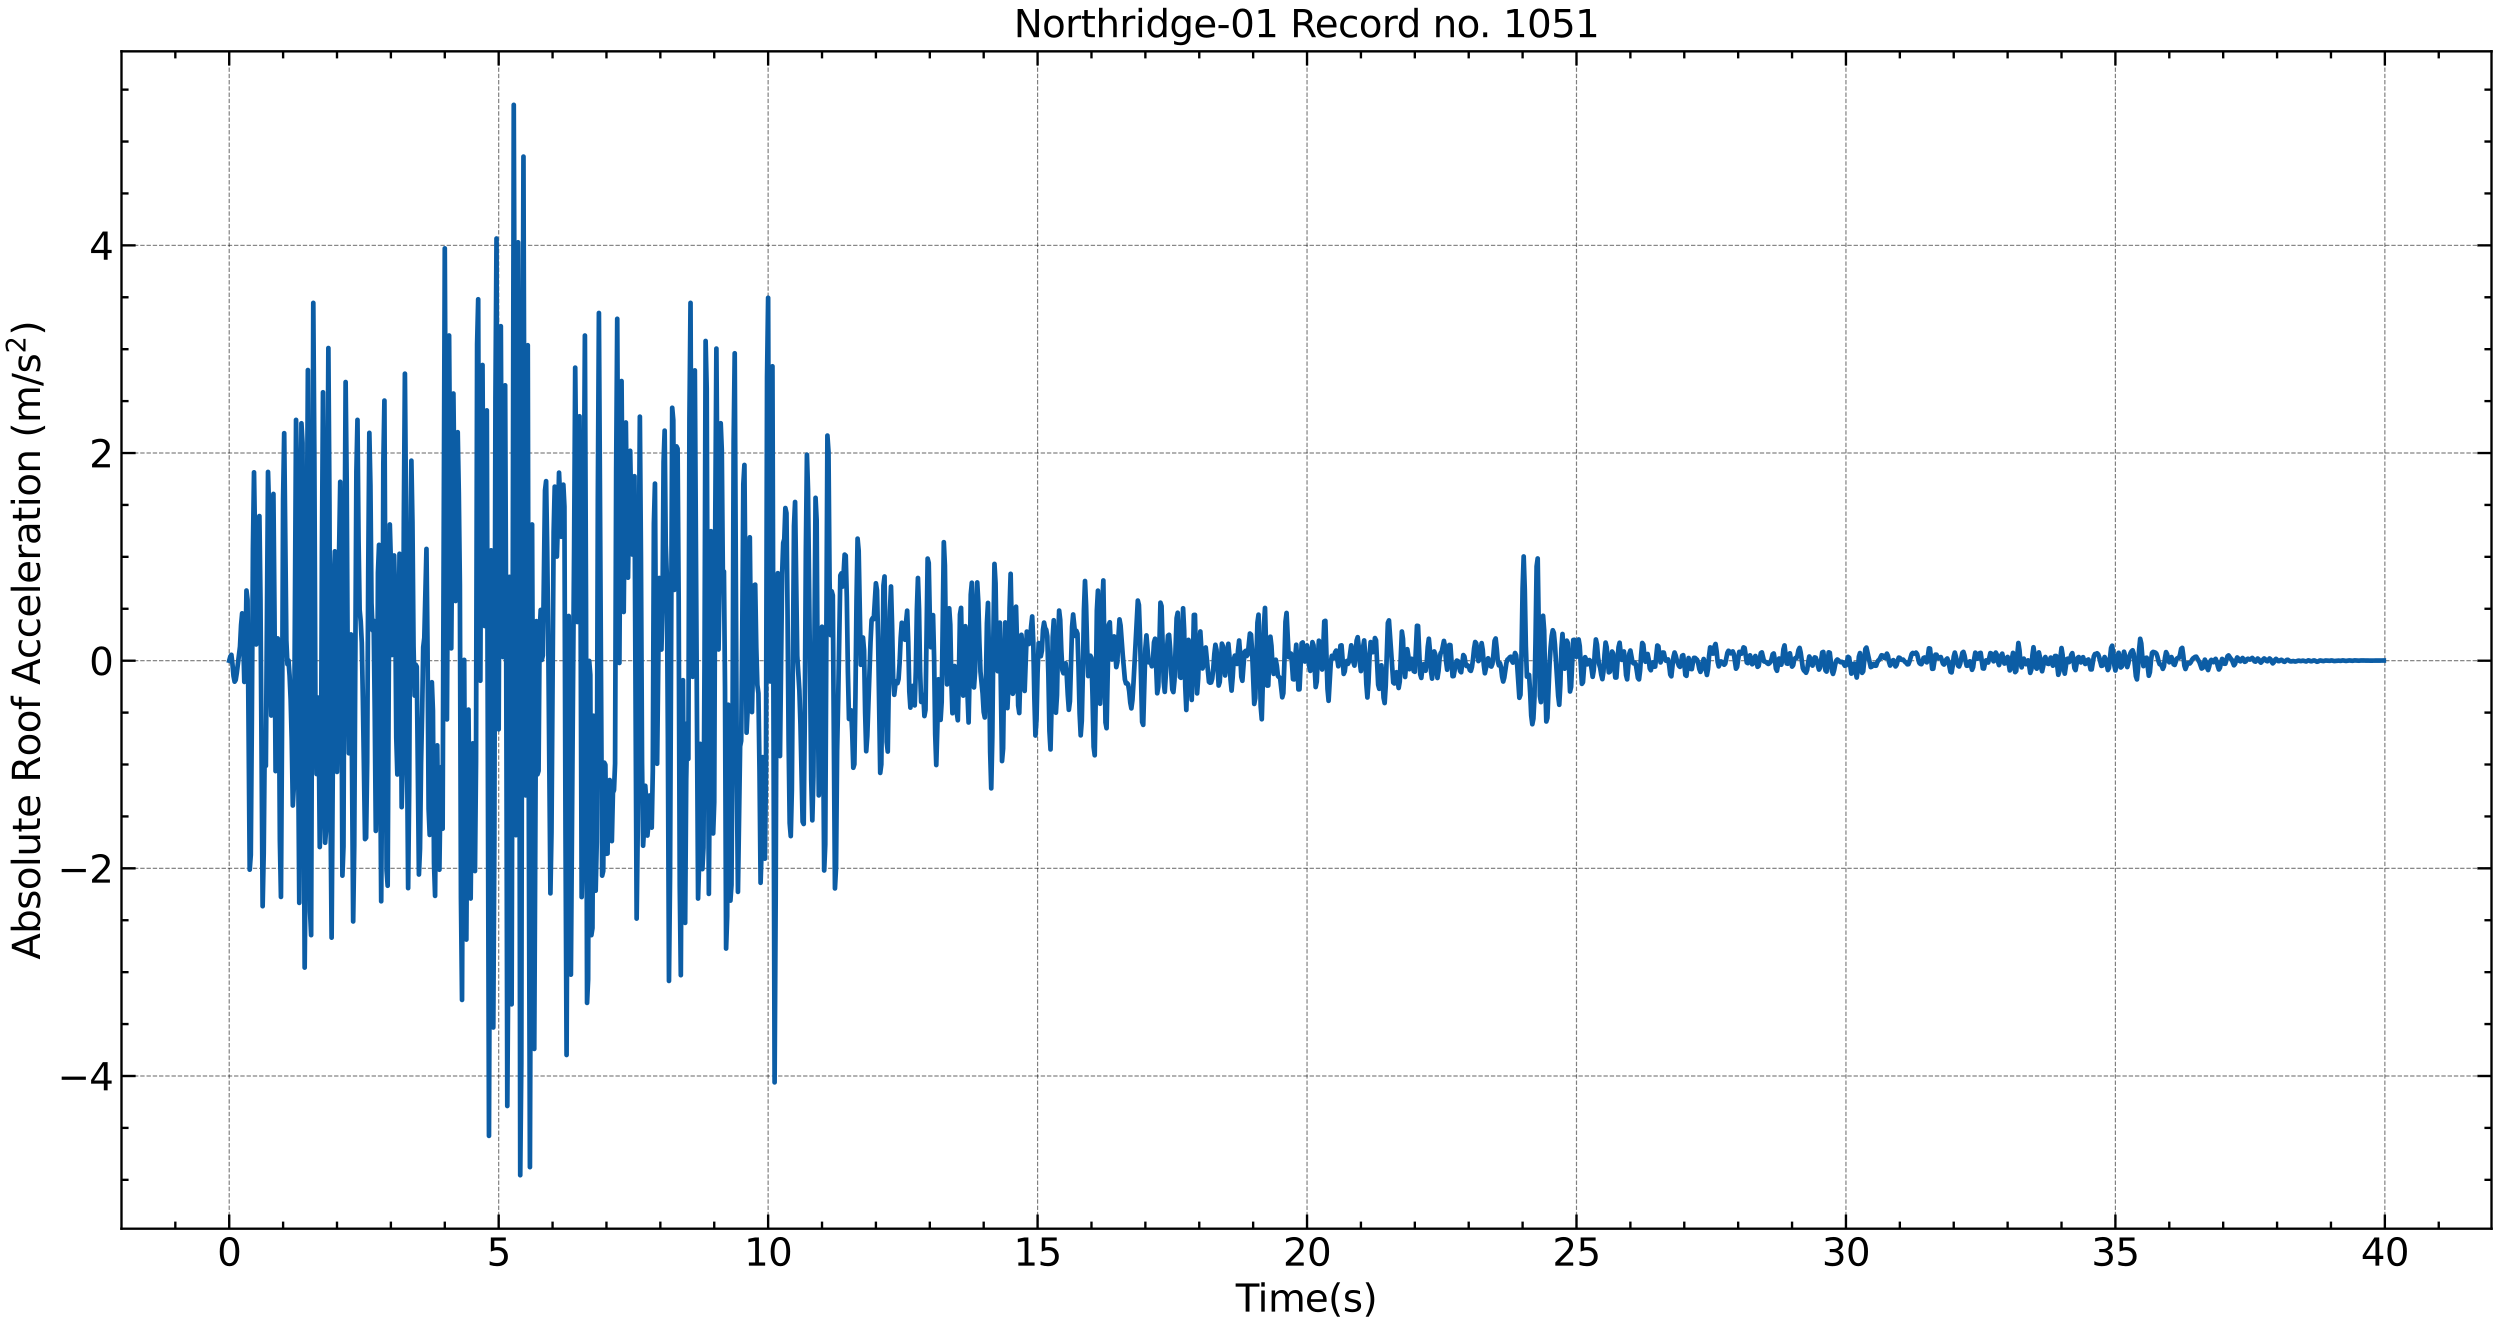 <?xml version="1.0" encoding="utf-8" standalone="no"?>
<!DOCTYPE svg PUBLIC "-//W3C//DTD SVG 1.1//EN"
  "http://www.w3.org/Graphics/SVG/1.1/DTD/svg11.dtd">
<svg xmlns:xlink="http://www.w3.org/1999/xlink" width="1059.487pt" height="562.788pt" viewBox="0 0 1059.487 562.788" xmlns="http://www.w3.org/2000/svg" version="1.1">
 <defs>
  <style type="text/css">*{stroke-linejoin: round; stroke-linecap: butt}</style>
 </defs>
 <g id="figure_1">
  <g id="patch_1">
   <path d="M 0 562.788 
L 1059.487 562.788 
L 1059.487 0 
L 0 0 
z
" style="fill: #ffffff"/>
  </g>
  <g id="axes_1">
   <g id="patch_2">
    <path d="M 51.487 520.717 
L 1055.888 520.717 
L 1055.888 21.758 
L 51.487 21.758 
z
" style="fill: #ffffff"/>
   </g>
   <g id="matplotlib.axis_1">
    <g id="xtick_1">
     <g id="line2d_1">
      <path d="M 97.142 520.717 
L 97.142 21.758 
" clip-path="url(#pa40e4df7c2)" style="fill: none; stroke-dasharray: 1.85,0.8; stroke-dashoffset: 0; stroke: #000000; stroke-opacity: 0.5; stroke-width: 0.5"/>
     </g>
     <g id="line2d_2">
      <defs>
       <path id="m703925ab1e" d="M 0 0 
L 0 -6 
" style="stroke: #000000"/>
      </defs>
      <g>
       <use xlink:href="#m703925ab1e" x="97.142" y="520.717" style="stroke: #000000"/>
      </g>
     </g>
     <g id="line2d_3">
      <defs>
       <path id="ma1a27d4b3a" d="M 0 0 
L 0 6 
" style="stroke: #000000"/>
      </defs>
      <g>
       <use xlink:href="#ma1a27d4b3a" x="97.142" y="21.758" style="stroke: #000000"/>
      </g>
     </g>
     <g id="text_1">
      <!-- 0 -->
      <g transform="translate(92.052 536.375) scale(0.16 -0.16)">
       <defs>
        <path id="DejaVuSans-30" d="M 2034 4250 
Q 1547 4250 1301 3770 
Q 1056 3291 1056 2328 
Q 1056 1369 1301 889 
Q 1547 409 2034 409 
Q 2525 409 2770 889 
Q 3016 1369 3016 2328 
Q 3016 3291 2770 3770 
Q 2525 4250 2034 4250 
z
M 2034 4750 
Q 2819 4750 3233 4129 
Q 3647 3509 3647 2328 
Q 3647 1150 3233 529 
Q 2819 -91 2034 -91 
Q 1250 -91 836 529 
Q 422 1150 422 2328 
Q 422 3509 836 4129 
Q 1250 4750 2034 4750 
z
" transform="scale(0.016)"/>
       </defs>
       <use xlink:href="#DejaVuSans-30"/>
      </g>
     </g>
    </g>
    <g id="xtick_2">
     <g id="line2d_4">
      <path d="M 211.336 520.717 
L 211.336 21.758 
" clip-path="url(#pa40e4df7c2)" style="fill: none; stroke-dasharray: 1.85,0.8; stroke-dashoffset: 0; stroke: #000000; stroke-opacity: 0.5; stroke-width: 0.5"/>
     </g>
     <g id="line2d_5">
      <g>
       <use xlink:href="#m703925ab1e" x="211.336" y="520.717" style="stroke: #000000"/>
      </g>
     </g>
     <g id="line2d_6">
      <g>
       <use xlink:href="#ma1a27d4b3a" x="211.336" y="21.758" style="stroke: #000000"/>
      </g>
     </g>
     <g id="text_2">
      <!-- 5 -->
      <g transform="translate(206.246 536.375) scale(0.16 -0.16)">
       <defs>
        <path id="DejaVuSans-35" d="M 691 4666 
L 3169 4666 
L 3169 4134 
L 1269 4134 
L 1269 2991 
Q 1406 3038 1543 3061 
Q 1681 3084 1819 3084 
Q 2600 3084 3056 2656 
Q 3513 2228 3513 1497 
Q 3513 744 3044 326 
Q 2575 -91 1722 -91 
Q 1428 -91 1123 -41 
Q 819 9 494 109 
L 494 744 
Q 775 591 1075 516 
Q 1375 441 1709 441 
Q 2250 441 2565 725 
Q 2881 1009 2881 1497 
Q 2881 1984 2565 2268 
Q 2250 2553 1709 2553 
Q 1456 2553 1204 2497 
Q 953 2441 691 2322 
L 691 4666 
z
" transform="scale(0.016)"/>
       </defs>
       <use xlink:href="#DejaVuSans-35"/>
      </g>
     </g>
    </g>
    <g id="xtick_3">
     <g id="line2d_7">
      <path d="M 325.529 520.717 
L 325.529 21.758 
" clip-path="url(#pa40e4df7c2)" style="fill: none; stroke-dasharray: 1.85,0.8; stroke-dashoffset: 0; stroke: #000000; stroke-opacity: 0.5; stroke-width: 0.5"/>
     </g>
     <g id="line2d_8">
      <g>
       <use xlink:href="#m703925ab1e" x="325.529" y="520.717" style="stroke: #000000"/>
      </g>
     </g>
     <g id="line2d_9">
      <g>
       <use xlink:href="#ma1a27d4b3a" x="325.529" y="21.758" style="stroke: #000000"/>
      </g>
     </g>
     <g id="text_3">
      <!-- 10 -->
      <g transform="translate(315.349 536.375) scale(0.16 -0.16)">
       <defs>
        <path id="DejaVuSans-31" d="M 794 531 
L 1825 531 
L 1825 4091 
L 703 3866 
L 703 4441 
L 1819 4666 
L 2450 4666 
L 2450 531 
L 3481 531 
L 3481 0 
L 794 0 
L 794 531 
z
" transform="scale(0.016)"/>
       </defs>
       <use xlink:href="#DejaVuSans-31"/>
       <use xlink:href="#DejaVuSans-30" x="63.623"/>
      </g>
     </g>
    </g>
    <g id="xtick_4">
     <g id="line2d_10">
      <path d="M 439.722 520.717 
L 439.722 21.758 
" clip-path="url(#pa40e4df7c2)" style="fill: none; stroke-dasharray: 1.85,0.8; stroke-dashoffset: 0; stroke: #000000; stroke-opacity: 0.5; stroke-width: 0.5"/>
     </g>
     <g id="line2d_11">
      <g>
       <use xlink:href="#m703925ab1e" x="439.722" y="520.717" style="stroke: #000000"/>
      </g>
     </g>
     <g id="line2d_12">
      <g>
       <use xlink:href="#ma1a27d4b3a" x="439.722" y="21.758" style="stroke: #000000"/>
      </g>
     </g>
     <g id="text_4">
      <!-- 15 -->
      <g transform="translate(429.542 536.375) scale(0.16 -0.16)">
       <use xlink:href="#DejaVuSans-31"/>
       <use xlink:href="#DejaVuSans-35" x="63.623"/>
      </g>
     </g>
    </g>
    <g id="xtick_5">
     <g id="line2d_13">
      <path d="M 553.916 520.717 
L 553.916 21.758 
" clip-path="url(#pa40e4df7c2)" style="fill: none; stroke-dasharray: 1.85,0.8; stroke-dashoffset: 0; stroke: #000000; stroke-opacity: 0.5; stroke-width: 0.5"/>
     </g>
     <g id="line2d_14">
      <g>
       <use xlink:href="#m703925ab1e" x="553.916" y="520.717" style="stroke: #000000"/>
      </g>
     </g>
     <g id="line2d_15">
      <g>
       <use xlink:href="#ma1a27d4b3a" x="553.916" y="21.758" style="stroke: #000000"/>
      </g>
     </g>
     <g id="text_5">
      <!-- 20 -->
      <g transform="translate(543.736 536.375) scale(0.16 -0.16)">
       <defs>
        <path id="DejaVuSans-32" d="M 1228 531 
L 3431 531 
L 3431 0 
L 469 0 
L 469 531 
Q 828 903 1448 1529 
Q 2069 2156 2228 2338 
Q 2531 2678 2651 2914 
Q 2772 3150 2772 3378 
Q 2772 3750 2511 3984 
Q 2250 4219 1831 4219 
Q 1534 4219 1204 4116 
Q 875 4013 500 3803 
L 500 4441 
Q 881 4594 1212 4672 
Q 1544 4750 1819 4750 
Q 2544 4750 2975 4387 
Q 3406 4025 3406 3419 
Q 3406 3131 3298 2873 
Q 3191 2616 2906 2266 
Q 2828 2175 2409 1742 
Q 1991 1309 1228 531 
z
" transform="scale(0.016)"/>
       </defs>
       <use xlink:href="#DejaVuSans-32"/>
       <use xlink:href="#DejaVuSans-30" x="63.623"/>
      </g>
     </g>
    </g>
    <g id="xtick_6">
     <g id="line2d_16">
      <path d="M 668.109 520.717 
L 668.109 21.758 
" clip-path="url(#pa40e4df7c2)" style="fill: none; stroke-dasharray: 1.85,0.8; stroke-dashoffset: 0; stroke: #000000; stroke-opacity: 0.5; stroke-width: 0.5"/>
     </g>
     <g id="line2d_17">
      <g>
       <use xlink:href="#m703925ab1e" x="668.109" y="520.717" style="stroke: #000000"/>
      </g>
     </g>
     <g id="line2d_18">
      <g>
       <use xlink:href="#ma1a27d4b3a" x="668.109" y="21.758" style="stroke: #000000"/>
      </g>
     </g>
     <g id="text_6">
      <!-- 25 -->
      <g transform="translate(657.929 536.375) scale(0.16 -0.16)">
       <use xlink:href="#DejaVuSans-32"/>
       <use xlink:href="#DejaVuSans-35" x="63.623"/>
      </g>
     </g>
    </g>
    <g id="xtick_7">
     <g id="line2d_19">
      <path d="M 782.303 520.717 
L 782.303 21.758 
" clip-path="url(#pa40e4df7c2)" style="fill: none; stroke-dasharray: 1.85,0.8; stroke-dashoffset: 0; stroke: #000000; stroke-opacity: 0.5; stroke-width: 0.5"/>
     </g>
     <g id="line2d_20">
      <g>
       <use xlink:href="#m703925ab1e" x="782.303" y="520.717" style="stroke: #000000"/>
      </g>
     </g>
     <g id="line2d_21">
      <g>
       <use xlink:href="#ma1a27d4b3a" x="782.303" y="21.758" style="stroke: #000000"/>
      </g>
     </g>
     <g id="text_7">
      <!-- 30 -->
      <g transform="translate(772.123 536.375) scale(0.16 -0.16)">
       <defs>
        <path id="DejaVuSans-33" d="M 2597 2516 
Q 3050 2419 3304 2112 
Q 3559 1806 3559 1356 
Q 3559 666 3084 287 
Q 2609 -91 1734 -91 
Q 1441 -91 1130 -33 
Q 819 25 488 141 
L 488 750 
Q 750 597 1062 519 
Q 1375 441 1716 441 
Q 2309 441 2620 675 
Q 2931 909 2931 1356 
Q 2931 1769 2642 2001 
Q 2353 2234 1838 2234 
L 1294 2234 
L 1294 2753 
L 1863 2753 
Q 2328 2753 2575 2939 
Q 2822 3125 2822 3475 
Q 2822 3834 2567 4026 
Q 2313 4219 1838 4219 
Q 1578 4219 1281 4162 
Q 984 4106 628 3988 
L 628 4550 
Q 988 4650 1302 4700 
Q 1616 4750 1894 4750 
Q 2613 4750 3031 4423 
Q 3450 4097 3450 3541 
Q 3450 3153 3228 2886 
Q 3006 2619 2597 2516 
z
" transform="scale(0.016)"/>
       </defs>
       <use xlink:href="#DejaVuSans-33"/>
       <use xlink:href="#DejaVuSans-30" x="63.623"/>
      </g>
     </g>
    </g>
    <g id="xtick_8">
     <g id="line2d_22">
      <path d="M 896.496 520.717 
L 896.496 21.758 
" clip-path="url(#pa40e4df7c2)" style="fill: none; stroke-dasharray: 1.85,0.8; stroke-dashoffset: 0; stroke: #000000; stroke-opacity: 0.5; stroke-width: 0.5"/>
     </g>
     <g id="line2d_23">
      <g>
       <use xlink:href="#m703925ab1e" x="896.496" y="520.717" style="stroke: #000000"/>
      </g>
     </g>
     <g id="line2d_24">
      <g>
       <use xlink:href="#ma1a27d4b3a" x="896.496" y="21.758" style="stroke: #000000"/>
      </g>
     </g>
     <g id="text_8">
      <!-- 35 -->
      <g transform="translate(886.316 536.375) scale(0.16 -0.16)">
       <use xlink:href="#DejaVuSans-33"/>
       <use xlink:href="#DejaVuSans-35" x="63.623"/>
      </g>
     </g>
    </g>
    <g id="xtick_9">
     <g id="line2d_25">
      <path d="M 1010.69 520.717 
L 1010.69 21.758 
" clip-path="url(#pa40e4df7c2)" style="fill: none; stroke-dasharray: 1.85,0.8; stroke-dashoffset: 0; stroke: #000000; stroke-opacity: 0.5; stroke-width: 0.5"/>
     </g>
     <g id="line2d_26">
      <g>
       <use xlink:href="#m703925ab1e" x="1010.69" y="520.717" style="stroke: #000000"/>
      </g>
     </g>
     <g id="line2d_27">
      <g>
       <use xlink:href="#ma1a27d4b3a" x="1010.69" y="21.758" style="stroke: #000000"/>
      </g>
     </g>
     <g id="text_9">
      <!-- 40 -->
      <g transform="translate(1000.51 536.375) scale(0.16 -0.16)">
       <defs>
        <path id="DejaVuSans-34" d="M 2419 4116 
L 825 1625 
L 2419 1625 
L 2419 4116 
z
M 2253 4666 
L 3047 4666 
L 3047 1625 
L 3713 1625 
L 3713 1100 
L 3047 1100 
L 3047 0 
L 2419 0 
L 2419 1100 
L 313 1100 
L 313 1709 
L 2253 4666 
z
" transform="scale(0.016)"/>
       </defs>
       <use xlink:href="#DejaVuSans-34"/>
       <use xlink:href="#DejaVuSans-30" x="63.623"/>
      </g>
     </g>
    </g>
    <g id="xtick_10">
     <g id="line2d_28">
      <defs>
       <path id="mbec6e62647" d="M 0 0 
L 0 -3 
" style="stroke: #000000"/>
      </defs>
      <g>
       <use xlink:href="#mbec6e62647" x="74.303" y="520.717" style="stroke: #000000"/>
      </g>
     </g>
     <g id="line2d_29">
      <defs>
       <path id="m25a1238598" d="M 0 0 
L 0 3 
" style="stroke: #000000"/>
      </defs>
      <g>
       <use xlink:href="#m25a1238598" x="74.303" y="21.758" style="stroke: #000000"/>
      </g>
     </g>
    </g>
    <g id="xtick_11">
     <g id="line2d_30">
      <g>
       <use xlink:href="#mbec6e62647" x="119.981" y="520.717" style="stroke: #000000"/>
      </g>
     </g>
     <g id="line2d_31">
      <g>
       <use xlink:href="#m25a1238598" x="119.981" y="21.758" style="stroke: #000000"/>
      </g>
     </g>
    </g>
    <g id="xtick_12">
     <g id="line2d_32">
      <g>
       <use xlink:href="#mbec6e62647" x="142.819" y="520.717" style="stroke: #000000"/>
      </g>
     </g>
     <g id="line2d_33">
      <g>
       <use xlink:href="#m25a1238598" x="142.819" y="21.758" style="stroke: #000000"/>
      </g>
     </g>
    </g>
    <g id="xtick_13">
     <g id="line2d_34">
      <g>
       <use xlink:href="#mbec6e62647" x="165.658" y="520.717" style="stroke: #000000"/>
      </g>
     </g>
     <g id="line2d_35">
      <g>
       <use xlink:href="#m25a1238598" x="165.658" y="21.758" style="stroke: #000000"/>
      </g>
     </g>
    </g>
    <g id="xtick_14">
     <g id="line2d_36">
      <g>
       <use xlink:href="#mbec6e62647" x="188.497" y="520.717" style="stroke: #000000"/>
      </g>
     </g>
     <g id="line2d_37">
      <g>
       <use xlink:href="#m25a1238598" x="188.497" y="21.758" style="stroke: #000000"/>
      </g>
     </g>
    </g>
    <g id="xtick_15">
     <g id="line2d_38">
      <g>
       <use xlink:href="#mbec6e62647" x="234.174" y="520.717" style="stroke: #000000"/>
      </g>
     </g>
     <g id="line2d_39">
      <g>
       <use xlink:href="#m25a1238598" x="234.174" y="21.758" style="stroke: #000000"/>
      </g>
     </g>
    </g>
    <g id="xtick_16">
     <g id="line2d_40">
      <g>
       <use xlink:href="#mbec6e62647" x="257.013" y="520.717" style="stroke: #000000"/>
      </g>
     </g>
     <g id="line2d_41">
      <g>
       <use xlink:href="#m25a1238598" x="257.013" y="21.758" style="stroke: #000000"/>
      </g>
     </g>
    </g>
    <g id="xtick_17">
     <g id="line2d_42">
      <g>
       <use xlink:href="#mbec6e62647" x="279.852" y="520.717" style="stroke: #000000"/>
      </g>
     </g>
     <g id="line2d_43">
      <g>
       <use xlink:href="#m25a1238598" x="279.852" y="21.758" style="stroke: #000000"/>
      </g>
     </g>
    </g>
    <g id="xtick_18">
     <g id="line2d_44">
      <g>
       <use xlink:href="#mbec6e62647" x="302.69" y="520.717" style="stroke: #000000"/>
      </g>
     </g>
     <g id="line2d_45">
      <g>
       <use xlink:href="#m25a1238598" x="302.69" y="21.758" style="stroke: #000000"/>
      </g>
     </g>
    </g>
    <g id="xtick_19">
     <g id="line2d_46">
      <g>
       <use xlink:href="#mbec6e62647" x="348.368" y="520.717" style="stroke: #000000"/>
      </g>
     </g>
     <g id="line2d_47">
      <g>
       <use xlink:href="#m25a1238598" x="348.368" y="21.758" style="stroke: #000000"/>
      </g>
     </g>
    </g>
    <g id="xtick_20">
     <g id="line2d_48">
      <g>
       <use xlink:href="#mbec6e62647" x="371.206" y="520.717" style="stroke: #000000"/>
      </g>
     </g>
     <g id="line2d_49">
      <g>
       <use xlink:href="#m25a1238598" x="371.206" y="21.758" style="stroke: #000000"/>
      </g>
     </g>
    </g>
    <g id="xtick_21">
     <g id="line2d_50">
      <g>
       <use xlink:href="#mbec6e62647" x="394.045" y="520.717" style="stroke: #000000"/>
      </g>
     </g>
     <g id="line2d_51">
      <g>
       <use xlink:href="#m25a1238598" x="394.045" y="21.758" style="stroke: #000000"/>
      </g>
     </g>
    </g>
    <g id="xtick_22">
     <g id="line2d_52">
      <g>
       <use xlink:href="#mbec6e62647" x="416.884" y="520.717" style="stroke: #000000"/>
      </g>
     </g>
     <g id="line2d_53">
      <g>
       <use xlink:href="#m25a1238598" x="416.884" y="21.758" style="stroke: #000000"/>
      </g>
     </g>
    </g>
    <g id="xtick_23">
     <g id="line2d_54">
      <g>
       <use xlink:href="#mbec6e62647" x="462.561" y="520.717" style="stroke: #000000"/>
      </g>
     </g>
     <g id="line2d_55">
      <g>
       <use xlink:href="#m25a1238598" x="462.561" y="21.758" style="stroke: #000000"/>
      </g>
     </g>
    </g>
    <g id="xtick_24">
     <g id="line2d_56">
      <g>
       <use xlink:href="#mbec6e62647" x="485.4" y="520.717" style="stroke: #000000"/>
      </g>
     </g>
     <g id="line2d_57">
      <g>
       <use xlink:href="#m25a1238598" x="485.4" y="21.758" style="stroke: #000000"/>
      </g>
     </g>
    </g>
    <g id="xtick_25">
     <g id="line2d_58">
      <g>
       <use xlink:href="#mbec6e62647" x="508.239" y="520.717" style="stroke: #000000"/>
      </g>
     </g>
     <g id="line2d_59">
      <g>
       <use xlink:href="#m25a1238598" x="508.239" y="21.758" style="stroke: #000000"/>
      </g>
     </g>
    </g>
    <g id="xtick_26">
     <g id="line2d_60">
      <g>
       <use xlink:href="#mbec6e62647" x="531.077" y="520.717" style="stroke: #000000"/>
      </g>
     </g>
     <g id="line2d_61">
      <g>
       <use xlink:href="#m25a1238598" x="531.077" y="21.758" style="stroke: #000000"/>
      </g>
     </g>
    </g>
    <g id="xtick_27">
     <g id="line2d_62">
      <g>
       <use xlink:href="#mbec6e62647" x="576.755" y="520.717" style="stroke: #000000"/>
      </g>
     </g>
     <g id="line2d_63">
      <g>
       <use xlink:href="#m25a1238598" x="576.755" y="21.758" style="stroke: #000000"/>
      </g>
     </g>
    </g>
    <g id="xtick_28">
     <g id="line2d_64">
      <g>
       <use xlink:href="#mbec6e62647" x="599.593" y="520.717" style="stroke: #000000"/>
      </g>
     </g>
     <g id="line2d_65">
      <g>
       <use xlink:href="#m25a1238598" x="599.593" y="21.758" style="stroke: #000000"/>
      </g>
     </g>
    </g>
    <g id="xtick_29">
     <g id="line2d_66">
      <g>
       <use xlink:href="#mbec6e62647" x="622.432" y="520.717" style="stroke: #000000"/>
      </g>
     </g>
     <g id="line2d_67">
      <g>
       <use xlink:href="#m25a1238598" x="622.432" y="21.758" style="stroke: #000000"/>
      </g>
     </g>
    </g>
    <g id="xtick_30">
     <g id="line2d_68">
      <g>
       <use xlink:href="#mbec6e62647" x="645.271" y="520.717" style="stroke: #000000"/>
      </g>
     </g>
     <g id="line2d_69">
      <g>
       <use xlink:href="#m25a1238598" x="645.271" y="21.758" style="stroke: #000000"/>
      </g>
     </g>
    </g>
    <g id="xtick_31">
     <g id="line2d_70">
      <g>
       <use xlink:href="#mbec6e62647" x="690.948" y="520.717" style="stroke: #000000"/>
      </g>
     </g>
     <g id="line2d_71">
      <g>
       <use xlink:href="#m25a1238598" x="690.948" y="21.758" style="stroke: #000000"/>
      </g>
     </g>
    </g>
    <g id="xtick_32">
     <g id="line2d_72">
      <g>
       <use xlink:href="#mbec6e62647" x="713.787" y="520.717" style="stroke: #000000"/>
      </g>
     </g>
     <g id="line2d_73">
      <g>
       <use xlink:href="#m25a1238598" x="713.787" y="21.758" style="stroke: #000000"/>
      </g>
     </g>
    </g>
    <g id="xtick_33">
     <g id="line2d_74">
      <g>
       <use xlink:href="#mbec6e62647" x="736.625" y="520.717" style="stroke: #000000"/>
      </g>
     </g>
     <g id="line2d_75">
      <g>
       <use xlink:href="#m25a1238598" x="736.625" y="21.758" style="stroke: #000000"/>
      </g>
     </g>
    </g>
    <g id="xtick_34">
     <g id="line2d_76">
      <g>
       <use xlink:href="#mbec6e62647" x="759.464" y="520.717" style="stroke: #000000"/>
      </g>
     </g>
     <g id="line2d_77">
      <g>
       <use xlink:href="#m25a1238598" x="759.464" y="21.758" style="stroke: #000000"/>
      </g>
     </g>
    </g>
    <g id="xtick_35">
     <g id="line2d_78">
      <g>
       <use xlink:href="#mbec6e62647" x="805.141" y="520.717" style="stroke: #000000"/>
      </g>
     </g>
     <g id="line2d_79">
      <g>
       <use xlink:href="#m25a1238598" x="805.141" y="21.758" style="stroke: #000000"/>
      </g>
     </g>
    </g>
    <g id="xtick_36">
     <g id="line2d_80">
      <g>
       <use xlink:href="#mbec6e62647" x="827.98" y="520.717" style="stroke: #000000"/>
      </g>
     </g>
     <g id="line2d_81">
      <g>
       <use xlink:href="#m25a1238598" x="827.98" y="21.758" style="stroke: #000000"/>
      </g>
     </g>
    </g>
    <g id="xtick_37">
     <g id="line2d_82">
      <g>
       <use xlink:href="#mbec6e62647" x="850.819" y="520.717" style="stroke: #000000"/>
      </g>
     </g>
     <g id="line2d_83">
      <g>
       <use xlink:href="#m25a1238598" x="850.819" y="21.758" style="stroke: #000000"/>
      </g>
     </g>
    </g>
    <g id="xtick_38">
     <g id="line2d_84">
      <g>
       <use xlink:href="#mbec6e62647" x="873.658" y="520.717" style="stroke: #000000"/>
      </g>
     </g>
     <g id="line2d_85">
      <g>
       <use xlink:href="#m25a1238598" x="873.658" y="21.758" style="stroke: #000000"/>
      </g>
     </g>
    </g>
    <g id="xtick_39">
     <g id="line2d_86">
      <g>
       <use xlink:href="#mbec6e62647" x="919.335" y="520.717" style="stroke: #000000"/>
      </g>
     </g>
     <g id="line2d_87">
      <g>
       <use xlink:href="#m25a1238598" x="919.335" y="21.758" style="stroke: #000000"/>
      </g>
     </g>
    </g>
    <g id="xtick_40">
     <g id="line2d_88">
      <g>
       <use xlink:href="#mbec6e62647" x="942.174" y="520.717" style="stroke: #000000"/>
      </g>
     </g>
     <g id="line2d_89">
      <g>
       <use xlink:href="#m25a1238598" x="942.174" y="21.758" style="stroke: #000000"/>
      </g>
     </g>
    </g>
    <g id="xtick_41">
     <g id="line2d_90">
      <g>
       <use xlink:href="#mbec6e62647" x="965.012" y="520.717" style="stroke: #000000"/>
      </g>
     </g>
     <g id="line2d_91">
      <g>
       <use xlink:href="#m25a1238598" x="965.012" y="21.758" style="stroke: #000000"/>
      </g>
     </g>
    </g>
    <g id="xtick_42">
     <g id="line2d_92">
      <g>
       <use xlink:href="#mbec6e62647" x="987.851" y="520.717" style="stroke: #000000"/>
      </g>
     </g>
     <g id="line2d_93">
      <g>
       <use xlink:href="#m25a1238598" x="987.851" y="21.758" style="stroke: #000000"/>
      </g>
     </g>
    </g>
    <g id="xtick_43">
     <g id="line2d_94">
      <g>
       <use xlink:href="#mbec6e62647" x="1033.528" y="520.717" style="stroke: #000000"/>
      </g>
     </g>
     <g id="line2d_95">
      <g>
       <use xlink:href="#m25a1238598" x="1033.528" y="21.758" style="stroke: #000000"/>
      </g>
     </g>
    </g>
    <g id="text_10">
     <!-- Time(s) -->
     <g transform="translate(523.704 555.86) scale(0.16 -0.16)">
      <defs>
       <path id="DejaVuSans-54" d="M -19 4666 
L 3928 4666 
L 3928 4134 
L 2272 4134 
L 2272 0 
L 1638 0 
L 1638 4134 
L -19 4134 
L -19 4666 
z
" transform="scale(0.016)"/>
       <path id="DejaVuSans-69" d="M 603 3500 
L 1178 3500 
L 1178 0 
L 603 0 
L 603 3500 
z
M 603 4863 
L 1178 4863 
L 1178 4134 
L 603 4134 
L 603 4863 
z
" transform="scale(0.016)"/>
       <path id="DejaVuSans-6d" d="M 3328 2828 
Q 3544 3216 3844 3400 
Q 4144 3584 4550 3584 
Q 5097 3584 5394 3201 
Q 5691 2819 5691 2113 
L 5691 0 
L 5113 0 
L 5113 2094 
Q 5113 2597 4934 2840 
Q 4756 3084 4391 3084 
Q 3944 3084 3684 2787 
Q 3425 2491 3425 1978 
L 3425 0 
L 2847 0 
L 2847 2094 
Q 2847 2600 2669 2842 
Q 2491 3084 2119 3084 
Q 1678 3084 1418 2786 
Q 1159 2488 1159 1978 
L 1159 0 
L 581 0 
L 581 3500 
L 1159 3500 
L 1159 2956 
Q 1356 3278 1631 3431 
Q 1906 3584 2284 3584 
Q 2666 3584 2933 3390 
Q 3200 3197 3328 2828 
z
" transform="scale(0.016)"/>
       <path id="DejaVuSans-65" d="M 3597 1894 
L 3597 1613 
L 953 1613 
Q 991 1019 1311 708 
Q 1631 397 2203 397 
Q 2534 397 2845 478 
Q 3156 559 3463 722 
L 3463 178 
Q 3153 47 2828 -22 
Q 2503 -91 2169 -91 
Q 1331 -91 842 396 
Q 353 884 353 1716 
Q 353 2575 817 3079 
Q 1281 3584 2069 3584 
Q 2775 3584 3186 3129 
Q 3597 2675 3597 1894 
z
M 3022 2063 
Q 3016 2534 2758 2815 
Q 2500 3097 2075 3097 
Q 1594 3097 1305 2825 
Q 1016 2553 972 2059 
L 3022 2063 
z
" transform="scale(0.016)"/>
       <path id="DejaVuSans-28" d="M 1984 4856 
Q 1566 4138 1362 3434 
Q 1159 2731 1159 2009 
Q 1159 1288 1364 580 
Q 1569 -128 1984 -844 
L 1484 -844 
Q 1016 -109 783 600 
Q 550 1309 550 2009 
Q 550 2706 781 3412 
Q 1013 4119 1484 4856 
L 1984 4856 
z
" transform="scale(0.016)"/>
       <path id="DejaVuSans-73" d="M 2834 3397 
L 2834 2853 
Q 2591 2978 2328 3040 
Q 2066 3103 1784 3103 
Q 1356 3103 1142 2972 
Q 928 2841 928 2578 
Q 928 2378 1081 2264 
Q 1234 2150 1697 2047 
L 1894 2003 
Q 2506 1872 2764 1633 
Q 3022 1394 3022 966 
Q 3022 478 2636 193 
Q 2250 -91 1575 -91 
Q 1294 -91 989 -36 
Q 684 19 347 128 
L 347 722 
Q 666 556 975 473 
Q 1284 391 1588 391 
Q 1994 391 2212 530 
Q 2431 669 2431 922 
Q 2431 1156 2273 1281 
Q 2116 1406 1581 1522 
L 1381 1569 
Q 847 1681 609 1914 
Q 372 2147 372 2553 
Q 372 3047 722 3315 
Q 1072 3584 1716 3584 
Q 2034 3584 2315 3537 
Q 2597 3491 2834 3397 
z
" transform="scale(0.016)"/>
       <path id="DejaVuSans-29" d="M 513 4856 
L 1013 4856 
Q 1481 4119 1714 3412 
Q 1947 2706 1947 2009 
Q 1947 1309 1714 600 
Q 1481 -109 1013 -844 
L 513 -844 
Q 928 -128 1133 580 
Q 1338 1288 1338 2009 
Q 1338 2731 1133 3434 
Q 928 4138 513 4856 
z
" transform="scale(0.016)"/>
      </defs>
      <use xlink:href="#DejaVuSans-54"/>
      <use xlink:href="#DejaVuSans-69" x="57.959"/>
      <use xlink:href="#DejaVuSans-6d" x="85.742"/>
      <use xlink:href="#DejaVuSans-65" x="183.154"/>
      <use xlink:href="#DejaVuSans-28" x="244.678"/>
      <use xlink:href="#DejaVuSans-73" x="283.691"/>
      <use xlink:href="#DejaVuSans-29" x="335.791"/>
     </g>
    </g>
   </g>
   <g id="matplotlib.axis_2">
    <g id="ytick_1">
     <g id="line2d_96">
      <path d="M 51.487 456 
L 1055.888 456 
" clip-path="url(#pa40e4df7c2)" style="fill: none; stroke-dasharray: 1.85,0.8; stroke-dashoffset: 0; stroke: #000000; stroke-opacity: 0.5; stroke-width: 0.5"/>
     </g>
     <g id="line2d_97">
      <defs>
       <path id="mf4f79524f1" d="M 0 0 
L 6 0 
" style="stroke: #000000"/>
      </defs>
      <g>
       <use xlink:href="#mf4f79524f1" x="51.487" y="456" style="stroke: #000000"/>
      </g>
     </g>
     <g id="line2d_98">
      <defs>
       <path id="md86533285e" d="M 0 0 
L -6 0 
" style="stroke: #000000"/>
      </defs>
      <g>
       <use xlink:href="#md86533285e" x="1055.888" y="456" style="stroke: #000000"/>
      </g>
     </g>
     <g id="text_11">
      <!-- −4 -->
      <g transform="translate(24.4 462.078) scale(0.16 -0.16)">
       <defs>
        <path id="DejaVuSans-2212" d="M 678 2272 
L 4684 2272 
L 4684 1741 
L 678 1741 
L 678 2272 
z
" transform="scale(0.016)"/>
       </defs>
       <use xlink:href="#DejaVuSans-2212"/>
       <use xlink:href="#DejaVuSans-34" x="83.789"/>
      </g>
     </g>
    </g>
    <g id="ytick_2">
     <g id="line2d_99">
      <path d="M 51.487 367.996 
L 1055.888 367.996 
" clip-path="url(#pa40e4df7c2)" style="fill: none; stroke-dasharray: 1.85,0.8; stroke-dashoffset: 0; stroke: #000000; stroke-opacity: 0.5; stroke-width: 0.5"/>
     </g>
     <g id="line2d_100">
      <g>
       <use xlink:href="#mf4f79524f1" x="51.487" y="367.996" style="stroke: #000000"/>
      </g>
     </g>
     <g id="line2d_101">
      <g>
       <use xlink:href="#md86533285e" x="1055.888" y="367.996" style="stroke: #000000"/>
      </g>
     </g>
     <g id="text_12">
      <!-- −2 -->
      <g transform="translate(24.4 374.074) scale(0.16 -0.16)">
       <use xlink:href="#DejaVuSans-2212"/>
       <use xlink:href="#DejaVuSans-32" x="83.789"/>
      </g>
     </g>
    </g>
    <g id="ytick_3">
     <g id="line2d_102">
      <path d="M 51.487 279.992 
L 1055.888 279.992 
" clip-path="url(#pa40e4df7c2)" style="fill: none; stroke-dasharray: 1.85,0.8; stroke-dashoffset: 0; stroke: #000000; stroke-opacity: 0.5; stroke-width: 0.5"/>
     </g>
     <g id="line2d_103">
      <g>
       <use xlink:href="#mf4f79524f1" x="51.487" y="279.992" style="stroke: #000000"/>
      </g>
     </g>
     <g id="line2d_104">
      <g>
       <use xlink:href="#md86533285e" x="1055.888" y="279.992" style="stroke: #000000"/>
      </g>
     </g>
     <g id="text_13">
      <!-- 0 -->
      <g transform="translate(37.807 286.071) scale(0.16 -0.16)">
       <use xlink:href="#DejaVuSans-30"/>
      </g>
     </g>
    </g>
    <g id="ytick_4">
     <g id="line2d_105">
      <path d="M 51.487 191.988 
L 1055.888 191.988 
" clip-path="url(#pa40e4df7c2)" style="fill: none; stroke-dasharray: 1.85,0.8; stroke-dashoffset: 0; stroke: #000000; stroke-opacity: 0.5; stroke-width: 0.5"/>
     </g>
     <g id="line2d_106">
      <g>
       <use xlink:href="#mf4f79524f1" x="51.487" y="191.988" style="stroke: #000000"/>
      </g>
     </g>
     <g id="line2d_107">
      <g>
       <use xlink:href="#md86533285e" x="1055.888" y="191.988" style="stroke: #000000"/>
      </g>
     </g>
     <g id="text_14">
      <!-- 2 -->
      <g transform="translate(37.807 198.067) scale(0.16 -0.16)">
       <use xlink:href="#DejaVuSans-32"/>
      </g>
     </g>
    </g>
    <g id="ytick_5">
     <g id="line2d_108">
      <path d="M 51.487 103.984 
L 1055.888 103.984 
" clip-path="url(#pa40e4df7c2)" style="fill: none; stroke-dasharray: 1.85,0.8; stroke-dashoffset: 0; stroke: #000000; stroke-opacity: 0.5; stroke-width: 0.5"/>
     </g>
     <g id="line2d_109">
      <g>
       <use xlink:href="#mf4f79524f1" x="51.487" y="103.984" style="stroke: #000000"/>
      </g>
     </g>
     <g id="line2d_110">
      <g>
       <use xlink:href="#md86533285e" x="1055.888" y="103.984" style="stroke: #000000"/>
      </g>
     </g>
     <g id="text_15">
      <!-- 4 -->
      <g transform="translate(37.807 110.063) scale(0.16 -0.16)">
       <use xlink:href="#DejaVuSans-34"/>
      </g>
     </g>
    </g>
    <g id="ytick_6">
     <g id="line2d_111">
      <defs>
       <path id="m95ca628a53" d="M 0 0 
L 3 0 
" style="stroke: #000000"/>
      </defs>
      <g>
       <use xlink:href="#m95ca628a53" x="51.487" y="500.002" style="stroke: #000000"/>
      </g>
     </g>
     <g id="line2d_112">
      <defs>
       <path id="med7a9d260d" d="M 0 0 
L -3 0 
" style="stroke: #000000"/>
      </defs>
      <g>
       <use xlink:href="#med7a9d260d" x="1055.888" y="500.002" style="stroke: #000000"/>
      </g>
     </g>
    </g>
    <g id="ytick_7">
     <g id="line2d_113">
      <g>
       <use xlink:href="#m95ca628a53" x="51.487" y="478.001" style="stroke: #000000"/>
      </g>
     </g>
     <g id="line2d_114">
      <g>
       <use xlink:href="#med7a9d260d" x="1055.888" y="478.001" style="stroke: #000000"/>
      </g>
     </g>
    </g>
    <g id="ytick_8">
     <g id="line2d_115">
      <g>
       <use xlink:href="#m95ca628a53" x="51.487" y="433.999" style="stroke: #000000"/>
      </g>
     </g>
     <g id="line2d_116">
      <g>
       <use xlink:href="#med7a9d260d" x="1055.888" y="433.999" style="stroke: #000000"/>
      </g>
     </g>
    </g>
    <g id="ytick_9">
     <g id="line2d_117">
      <g>
       <use xlink:href="#m95ca628a53" x="51.487" y="411.998" style="stroke: #000000"/>
      </g>
     </g>
     <g id="line2d_118">
      <g>
       <use xlink:href="#med7a9d260d" x="1055.888" y="411.998" style="stroke: #000000"/>
      </g>
     </g>
    </g>
    <g id="ytick_10">
     <g id="line2d_119">
      <g>
       <use xlink:href="#m95ca628a53" x="51.487" y="389.997" style="stroke: #000000"/>
      </g>
     </g>
     <g id="line2d_120">
      <g>
       <use xlink:href="#med7a9d260d" x="1055.888" y="389.997" style="stroke: #000000"/>
      </g>
     </g>
    </g>
    <g id="ytick_11">
     <g id="line2d_121">
      <g>
       <use xlink:href="#m95ca628a53" x="51.487" y="345.995" style="stroke: #000000"/>
      </g>
     </g>
     <g id="line2d_122">
      <g>
       <use xlink:href="#med7a9d260d" x="1055.888" y="345.995" style="stroke: #000000"/>
      </g>
     </g>
    </g>
    <g id="ytick_12">
     <g id="line2d_123">
      <g>
       <use xlink:href="#m95ca628a53" x="51.487" y="323.994" style="stroke: #000000"/>
      </g>
     </g>
     <g id="line2d_124">
      <g>
       <use xlink:href="#med7a9d260d" x="1055.888" y="323.994" style="stroke: #000000"/>
      </g>
     </g>
    </g>
    <g id="ytick_13">
     <g id="line2d_125">
      <g>
       <use xlink:href="#m95ca628a53" x="51.487" y="301.993" style="stroke: #000000"/>
      </g>
     </g>
     <g id="line2d_126">
      <g>
       <use xlink:href="#med7a9d260d" x="1055.888" y="301.993" style="stroke: #000000"/>
      </g>
     </g>
    </g>
    <g id="ytick_14">
     <g id="line2d_127">
      <g>
       <use xlink:href="#m95ca628a53" x="51.487" y="257.991" style="stroke: #000000"/>
      </g>
     </g>
     <g id="line2d_128">
      <g>
       <use xlink:href="#med7a9d260d" x="1055.888" y="257.991" style="stroke: #000000"/>
      </g>
     </g>
    </g>
    <g id="ytick_15">
     <g id="line2d_129">
      <g>
       <use xlink:href="#m95ca628a53" x="51.487" y="235.99" style="stroke: #000000"/>
      </g>
     </g>
     <g id="line2d_130">
      <g>
       <use xlink:href="#med7a9d260d" x="1055.888" y="235.99" style="stroke: #000000"/>
      </g>
     </g>
    </g>
    <g id="ytick_16">
     <g id="line2d_131">
      <g>
       <use xlink:href="#m95ca628a53" x="51.487" y="213.989" style="stroke: #000000"/>
      </g>
     </g>
     <g id="line2d_132">
      <g>
       <use xlink:href="#med7a9d260d" x="1055.888" y="213.989" style="stroke: #000000"/>
      </g>
     </g>
    </g>
    <g id="ytick_17">
     <g id="line2d_133">
      <g>
       <use xlink:href="#m95ca628a53" x="51.487" y="169.987" style="stroke: #000000"/>
      </g>
     </g>
     <g id="line2d_134">
      <g>
       <use xlink:href="#med7a9d260d" x="1055.888" y="169.987" style="stroke: #000000"/>
      </g>
     </g>
    </g>
    <g id="ytick_18">
     <g id="line2d_135">
      <g>
       <use xlink:href="#m95ca628a53" x="51.487" y="147.986" style="stroke: #000000"/>
      </g>
     </g>
     <g id="line2d_136">
      <g>
       <use xlink:href="#med7a9d260d" x="1055.888" y="147.986" style="stroke: #000000"/>
      </g>
     </g>
    </g>
    <g id="ytick_19">
     <g id="line2d_137">
      <g>
       <use xlink:href="#m95ca628a53" x="51.487" y="125.985" style="stroke: #000000"/>
      </g>
     </g>
     <g id="line2d_138">
      <g>
       <use xlink:href="#med7a9d260d" x="1055.888" y="125.985" style="stroke: #000000"/>
      </g>
     </g>
    </g>
    <g id="ytick_20">
     <g id="line2d_139">
      <g>
       <use xlink:href="#m95ca628a53" x="51.487" y="81.983" style="stroke: #000000"/>
      </g>
     </g>
     <g id="line2d_140">
      <g>
       <use xlink:href="#med7a9d260d" x="1055.888" y="81.983" style="stroke: #000000"/>
      </g>
     </g>
    </g>
    <g id="ytick_21">
     <g id="line2d_141">
      <g>
       <use xlink:href="#m95ca628a53" x="51.487" y="59.982" style="stroke: #000000"/>
      </g>
     </g>
     <g id="line2d_142">
      <g>
       <use xlink:href="#med7a9d260d" x="1055.888" y="59.982" style="stroke: #000000"/>
      </g>
     </g>
    </g>
    <g id="ytick_22">
     <g id="line2d_143">
      <g>
       <use xlink:href="#m95ca628a53" x="51.487" y="37.981" style="stroke: #000000"/>
      </g>
     </g>
     <g id="line2d_144">
      <g>
       <use xlink:href="#med7a9d260d" x="1055.888" y="37.981" style="stroke: #000000"/>
      </g>
     </g>
    </g>
    <g id="text_16">
     <!-- Absolute Roof Acceleration (m/s$^2$) -->
     <g transform="translate(17.073 406.678) rotate(-90) scale(0.16 -0.16)">
      <defs>
       <path id="DejaVuSans-41" d="M 2188 4044 
L 1331 1722 
L 3047 1722 
L 2188 4044 
z
M 1831 4666 
L 2547 4666 
L 4325 0 
L 3669 0 
L 3244 1197 
L 1141 1197 
L 716 0 
L 50 0 
L 1831 4666 
z
" transform="scale(0.016)"/>
       <path id="DejaVuSans-62" d="M 3116 1747 
Q 3116 2381 2855 2742 
Q 2594 3103 2138 3103 
Q 1681 3103 1420 2742 
Q 1159 2381 1159 1747 
Q 1159 1113 1420 752 
Q 1681 391 2138 391 
Q 2594 391 2855 752 
Q 3116 1113 3116 1747 
z
M 1159 2969 
Q 1341 3281 1617 3432 
Q 1894 3584 2278 3584 
Q 2916 3584 3314 3078 
Q 3713 2572 3713 1747 
Q 3713 922 3314 415 
Q 2916 -91 2278 -91 
Q 1894 -91 1617 61 
Q 1341 213 1159 525 
L 1159 0 
L 581 0 
L 581 4863 
L 1159 4863 
L 1159 2969 
z
" transform="scale(0.016)"/>
       <path id="DejaVuSans-6f" d="M 1959 3097 
Q 1497 3097 1228 2736 
Q 959 2375 959 1747 
Q 959 1119 1226 758 
Q 1494 397 1959 397 
Q 2419 397 2687 759 
Q 2956 1122 2956 1747 
Q 2956 2369 2687 2733 
Q 2419 3097 1959 3097 
z
M 1959 3584 
Q 2709 3584 3137 3096 
Q 3566 2609 3566 1747 
Q 3566 888 3137 398 
Q 2709 -91 1959 -91 
Q 1206 -91 779 398 
Q 353 888 353 1747 
Q 353 2609 779 3096 
Q 1206 3584 1959 3584 
z
" transform="scale(0.016)"/>
       <path id="DejaVuSans-6c" d="M 603 4863 
L 1178 4863 
L 1178 0 
L 603 0 
L 603 4863 
z
" transform="scale(0.016)"/>
       <path id="DejaVuSans-75" d="M 544 1381 
L 544 3500 
L 1119 3500 
L 1119 1403 
Q 1119 906 1312 657 
Q 1506 409 1894 409 
Q 2359 409 2629 706 
Q 2900 1003 2900 1516 
L 2900 3500 
L 3475 3500 
L 3475 0 
L 2900 0 
L 2900 538 
Q 2691 219 2414 64 
Q 2138 -91 1772 -91 
Q 1169 -91 856 284 
Q 544 659 544 1381 
z
M 1991 3584 
L 1991 3584 
z
" transform="scale(0.016)"/>
       <path id="DejaVuSans-74" d="M 1172 4494 
L 1172 3500 
L 2356 3500 
L 2356 3053 
L 1172 3053 
L 1172 1153 
Q 1172 725 1289 603 
Q 1406 481 1766 481 
L 2356 481 
L 2356 0 
L 1766 0 
Q 1100 0 847 248 
Q 594 497 594 1153 
L 594 3053 
L 172 3053 
L 172 3500 
L 594 3500 
L 594 4494 
L 1172 4494 
z
" transform="scale(0.016)"/>
       <path id="DejaVuSans-20" transform="scale(0.016)"/>
       <path id="DejaVuSans-52" d="M 2841 2188 
Q 3044 2119 3236 1894 
Q 3428 1669 3622 1275 
L 4263 0 
L 3584 0 
L 2988 1197 
Q 2756 1666 2539 1819 
Q 2322 1972 1947 1972 
L 1259 1972 
L 1259 0 
L 628 0 
L 628 4666 
L 2053 4666 
Q 2853 4666 3247 4331 
Q 3641 3997 3641 3322 
Q 3641 2881 3436 2590 
Q 3231 2300 2841 2188 
z
M 1259 4147 
L 1259 2491 
L 2053 2491 
Q 2509 2491 2742 2702 
Q 2975 2913 2975 3322 
Q 2975 3731 2742 3939 
Q 2509 4147 2053 4147 
L 1259 4147 
z
" transform="scale(0.016)"/>
       <path id="DejaVuSans-66" d="M 2375 4863 
L 2375 4384 
L 1825 4384 
Q 1516 4384 1395 4259 
Q 1275 4134 1275 3809 
L 1275 3500 
L 2222 3500 
L 2222 3053 
L 1275 3053 
L 1275 0 
L 697 0 
L 697 3053 
L 147 3053 
L 147 3500 
L 697 3500 
L 697 3744 
Q 697 4328 969 4595 
Q 1241 4863 1831 4863 
L 2375 4863 
z
" transform="scale(0.016)"/>
       <path id="DejaVuSans-63" d="M 3122 3366 
L 3122 2828 
Q 2878 2963 2633 3030 
Q 2388 3097 2138 3097 
Q 1578 3097 1268 2742 
Q 959 2388 959 1747 
Q 959 1106 1268 751 
Q 1578 397 2138 397 
Q 2388 397 2633 464 
Q 2878 531 3122 666 
L 3122 134 
Q 2881 22 2623 -34 
Q 2366 -91 2075 -91 
Q 1284 -91 818 406 
Q 353 903 353 1747 
Q 353 2603 823 3093 
Q 1294 3584 2113 3584 
Q 2378 3584 2631 3529 
Q 2884 3475 3122 3366 
z
" transform="scale(0.016)"/>
       <path id="DejaVuSans-72" d="M 2631 2963 
Q 2534 3019 2420 3045 
Q 2306 3072 2169 3072 
Q 1681 3072 1420 2755 
Q 1159 2438 1159 1844 
L 1159 0 
L 581 0 
L 581 3500 
L 1159 3500 
L 1159 2956 
Q 1341 3275 1631 3429 
Q 1922 3584 2338 3584 
Q 2397 3584 2469 3576 
Q 2541 3569 2628 3553 
L 2631 2963 
z
" transform="scale(0.016)"/>
       <path id="DejaVuSans-61" d="M 2194 1759 
Q 1497 1759 1228 1600 
Q 959 1441 959 1056 
Q 959 750 1161 570 
Q 1363 391 1709 391 
Q 2188 391 2477 730 
Q 2766 1069 2766 1631 
L 2766 1759 
L 2194 1759 
z
M 3341 1997 
L 3341 0 
L 2766 0 
L 2766 531 
Q 2569 213 2275 61 
Q 1981 -91 1556 -91 
Q 1019 -91 701 211 
Q 384 513 384 1019 
Q 384 1609 779 1909 
Q 1175 2209 1959 2209 
L 2766 2209 
L 2766 2266 
Q 2766 2663 2505 2880 
Q 2244 3097 1772 3097 
Q 1472 3097 1187 3025 
Q 903 2953 641 2809 
L 641 3341 
Q 956 3463 1253 3523 
Q 1550 3584 1831 3584 
Q 2591 3584 2966 3190 
Q 3341 2797 3341 1997 
z
" transform="scale(0.016)"/>
       <path id="DejaVuSans-6e" d="M 3513 2113 
L 3513 0 
L 2938 0 
L 2938 2094 
Q 2938 2591 2744 2837 
Q 2550 3084 2163 3084 
Q 1697 3084 1428 2787 
Q 1159 2491 1159 1978 
L 1159 0 
L 581 0 
L 581 3500 
L 1159 3500 
L 1159 2956 
Q 1366 3272 1645 3428 
Q 1925 3584 2291 3584 
Q 2894 3584 3203 3211 
Q 3513 2838 3513 2113 
z
" transform="scale(0.016)"/>
       <path id="DejaVuSans-2f" d="M 1625 4666 
L 2156 4666 
L 531 -594 
L 0 -594 
L 1625 4666 
z
" transform="scale(0.016)"/>
      </defs>
      <use xlink:href="#DejaVuSans-41" transform="translate(0 0.766)"/>
      <use xlink:href="#DejaVuSans-62" transform="translate(68.408 0.766)"/>
      <use xlink:href="#DejaVuSans-73" transform="translate(131.885 0.766)"/>
      <use xlink:href="#DejaVuSans-6f" transform="translate(183.984 0.766)"/>
      <use xlink:href="#DejaVuSans-6c" transform="translate(245.166 0.766)"/>
      <use xlink:href="#DejaVuSans-75" transform="translate(272.949 0.766)"/>
      <use xlink:href="#DejaVuSans-74" transform="translate(336.328 0.766)"/>
      <use xlink:href="#DejaVuSans-65" transform="translate(375.537 0.766)"/>
      <use xlink:href="#DejaVuSans-20" transform="translate(437.061 0.766)"/>
      <use xlink:href="#DejaVuSans-52" transform="translate(468.848 0.766)"/>
      <use xlink:href="#DejaVuSans-6f" transform="translate(538.33 0.766)"/>
      <use xlink:href="#DejaVuSans-6f" transform="translate(599.512 0.766)"/>
      <use xlink:href="#DejaVuSans-66" transform="translate(660.693 0.766)"/>
      <use xlink:href="#DejaVuSans-20" transform="translate(695.898 0.766)"/>
      <use xlink:href="#DejaVuSans-41" transform="translate(727.686 0.766)"/>
      <use xlink:href="#DejaVuSans-63" transform="translate(796.094 0.766)"/>
      <use xlink:href="#DejaVuSans-63" transform="translate(851.074 0.766)"/>
      <use xlink:href="#DejaVuSans-65" transform="translate(906.055 0.766)"/>
      <use xlink:href="#DejaVuSans-6c" transform="translate(967.578 0.766)"/>
      <use xlink:href="#DejaVuSans-65" transform="translate(995.361 0.766)"/>
      <use xlink:href="#DejaVuSans-72" transform="translate(1056.885 0.766)"/>
      <use xlink:href="#DejaVuSans-61" transform="translate(1097.998 0.766)"/>
      <use xlink:href="#DejaVuSans-74" transform="translate(1159.277 0.766)"/>
      <use xlink:href="#DejaVuSans-69" transform="translate(1198.486 0.766)"/>
      <use xlink:href="#DejaVuSans-6f" transform="translate(1226.27 0.766)"/>
      <use xlink:href="#DejaVuSans-6e" transform="translate(1287.451 0.766)"/>
      <use xlink:href="#DejaVuSans-20" transform="translate(1350.83 0.766)"/>
      <use xlink:href="#DejaVuSans-28" transform="translate(1382.617 0.766)"/>
      <use xlink:href="#DejaVuSans-6d" transform="translate(1421.631 0.766)"/>
      <use xlink:href="#DejaVuSans-2f" transform="translate(1519.043 0.766)"/>
      <use xlink:href="#DejaVuSans-73" transform="translate(1552.734 0.766)"/>
      <use xlink:href="#DejaVuSans-32" transform="translate(1605.791 39.047) scale(0.7)"/>
      <use xlink:href="#DejaVuSans-29" transform="translate(1653.062 0.766)"/>
     </g>
    </g>
   </g>
   <g id="line2d_145">
    <path d="M 97.142 279.992 
L 97.599 278.294 
L 98.056 277.504 
L 98.512 281.406 
L 98.969 286.509 
L 99.426 288.885 
L 99.883 288.153 
L 100.339 285.268 
L 101.71 274.005 
L 102.167 264.92 
L 102.623 259.928 
L 103.08 271.191 
L 103.537 288.987 
L 103.994 280.148 
L 104.45 250.268 
L 104.907 254.17 
L 105.821 368.568 
L 106.278 362.315 
L 106.734 304.471 
L 107.191 232.399 
L 107.648 200.179 
L 108.105 229.086 
L 108.561 273.111 
L 109.018 272.34 
L 109.475 237.242 
L 109.932 218.708 
L 110.388 253.922 
L 111.302 384.04 
L 111.759 361.617 
L 112.216 312.666 
L 112.672 324.552 
L 113.586 200.004 
L 114.043 216.045 
L 114.499 284.736 
L 114.956 303.249 
L 115.413 246.14 
L 115.87 209.328 
L 116.327 259.8 
L 116.783 326.787 
L 117.24 315.064 
L 117.697 270.546 
L 118.154 284.643 
L 118.61 356.131 
L 119.067 380.101 
L 119.524 308.17 
L 119.981 211.317 
L 120.438 183.591 
L 121.351 271.39 
L 121.808 281.489 
L 122.265 279.876 
L 122.721 286.282 
L 123.178 296.538 
L 123.635 313.921 
L 124.092 341.374 
L 124.548 332.908 
L 125.462 177.948 
L 125.919 201.497 
L 126.376 322.467 
L 126.832 382.631 
L 127.289 296.934 
L 127.746 179.39 
L 128.203 187.651 
L 128.659 317.002 
L 129.116 410.056 
L 129.573 360.878 
L 130.03 231.963 
L 130.487 156.829 
L 130.943 241.854 
L 131.4 386.31 
L 131.857 396.315 
L 132.77 128.366 
L 133.227 193.985 
L 133.684 301.253 
L 134.141 328.036 
L 134.597 295.577 
L 135.054 306.361 
L 135.511 358.967 
L 135.968 344.715 
L 136.425 234.451 
L 136.881 166.246 
L 137.338 241.847 
L 137.795 357.154 
L 138.252 350.823 
L 138.708 226.974 
L 139.165 147.502 
L 139.622 214.063 
L 140.079 345.166 
L 140.536 397.373 
L 140.992 331.686 
L 141.449 246.459 
L 141.906 233.646 
L 142.819 327.133 
L 143.276 301.115 
L 143.733 232.302 
L 144.19 204.194 
L 144.647 273.203 
L 145.103 371.089 
L 145.56 358.8 
L 146.017 239.552 
L 146.474 161.908 
L 146.93 204.741 
L 147.387 286.817 
L 147.844 319.242 
L 148.301 285.938 
L 148.757 268.87 
L 149.671 390.498 
L 150.128 358.337 
L 151.041 199.83 
L 151.498 177.94 
L 151.955 229.312 
L 152.412 258.48 
L 152.868 263.318 
L 153.325 272.434 
L 153.782 296.513 
L 154.696 355.609 
L 155.152 355.016 
L 155.609 322.918 
L 156.066 241.052 
L 156.523 183.439 
L 156.979 205.746 
L 157.436 255.491 
L 157.893 267.136 
L 158.35 263.06 
L 158.807 301.589 
L 159.263 352.131 
L 159.72 324.507 
L 160.177 242.73 
L 160.634 230.901 
L 161.09 318.013 
L 161.547 381.959 
L 162.004 317.429 
L 162.461 196.306 
L 162.917 169.761 
L 163.831 368.843 
L 164.288 375.368 
L 164.745 287.995 
L 165.201 222.263 
L 165.658 238.597 
L 166.115 277.596 
L 166.572 267.216 
L 167.028 235.4 
L 167.485 254.173 
L 167.942 312.689 
L 168.399 328.225 
L 169.312 234.692 
L 169.769 275.085 
L 170.226 342.057 
L 170.683 324.249 
L 171.139 220.317 
L 171.596 158.368 
L 172.053 214.54 
L 172.51 318.999 
L 172.967 376.391 
L 173.423 333.213 
L 173.88 242.294 
L 174.337 195.231 
L 174.794 221.484 
L 175.25 273.815 
L 175.707 294.78 
L 176.164 281.667 
L 176.621 282.541 
L 177.534 370.61 
L 177.991 359.71 
L 178.448 323.173 
L 178.905 301.801 
L 179.361 274.259 
L 179.818 270.323 
L 180.732 232.628 
L 181.188 274.892 
L 181.645 342.74 
L 182.102 353.825 
L 183.016 289.123 
L 183.472 301.269 
L 183.929 365.825 
L 184.386 379.662 
L 184.843 327.985 
L 185.299 315.875 
L 185.756 357.902 
L 186.213 368.576 
L 186.67 334.459 
L 187.126 324.988 
L 187.583 351.205 
L 188.497 105.263 
L 189.41 304.886 
L 190.324 142.185 
L 191.237 274.771 
L 192.151 166.782 
L 193.065 254.706 
L 193.978 183.162 
L 194.435 209.049 
L 194.892 247.934 
L 195.348 380.348 
L 195.805 423.757 
L 196.262 316.848 
L 196.719 279.655 
L 197.176 366.331 
L 197.632 398.185 
L 198.089 327.933 
L 198.546 300.736 
L 199.003 357.634 
L 199.459 380.787 
L 199.916 334.841 
L 200.373 315.029 
L 200.83 352.253 
L 201.286 369.151 
L 201.743 322.685 
L 202.2 145.879 
L 202.657 126.833 
L 203.114 270.425 
L 203.57 288.484 
L 204.027 171.382 
L 204.484 154.687 
L 204.941 250.014 
L 205.397 265.301 
L 205.854 187.684 
L 206.311 173.913 
L 207.225 481.369 
L 208.138 233.219 
L 209.052 435.445 
L 209.508 355.567 
L 209.965 168.707 
L 210.422 101.088 
L 210.879 251.503 
L 211.336 309.069 
L 211.792 187.26 
L 212.249 138.244 
L 212.706 236.868 
L 213.163 278.434 
L 213.619 198.697 
L 214.076 163.295 
L 214.533 275.948 
L 214.99 468.71 
L 215.446 402.557 
L 215.903 244.466 
L 216.36 295.684 
L 216.817 425.623 
L 217.274 261.463 
L 217.73 44.438 
L 218.187 174.808 
L 218.644 353.94 
L 219.101 250.626 
L 219.557 102.684 
L 220.014 217.015 
L 220.471 498.038 
L 220.928 450.779 
L 221.385 195.006 
L 221.841 66.371 
L 222.298 229.703 
L 222.755 337.083 
L 223.212 205.747 
L 223.668 146.306 
L 224.125 350.775 
L 224.582 494.628 
L 225.495 222.265 
L 226.409 444.52 
L 227.323 263.241 
L 227.779 328.159 
L 228.236 326.676 
L 228.693 268.205 
L 229.15 258.5 
L 229.606 279.682 
L 230.063 277.747 
L 230.977 207.829 
L 231.434 203.914 
L 231.89 232.353 
L 232.347 271.73 
L 233.261 378.597 
L 233.717 352.864 
L 234.631 225.4 
L 235.088 206.238 
L 236.001 235.875 
L 236.458 220.829 
L 236.915 200.308 
L 237.372 210.697 
L 237.828 227.469 
L 238.285 219.304 
L 238.742 205.399 
L 239.199 214.701 
L 239.655 351.696 
L 240.112 447.092 
L 240.569 340.494 
L 241.026 261.047 
L 241.939 413.048 
L 242.853 288.877 
L 243.31 232.014 
L 243.766 155.805 
L 244.223 200.792 
L 244.68 263.602 
L 245.137 228.009 
L 245.594 176.425 
L 246.05 256.205 
L 246.507 380.172 
L 246.964 360.28 
L 247.421 215.697 
L 247.877 142.203 
L 248.334 253.443 
L 248.791 425.015 
L 249.248 415.055 
L 249.705 280.091 
L 250.161 286.063 
L 250.618 396.315 
L 251.075 393.318 
L 251.532 303.319 
L 251.988 304.24 
L 252.445 377.474 
L 252.902 356.791 
L 253.359 211.524 
L 253.815 132.639 
L 255.186 371.096 
L 255.643 369.165 
L 256.099 323.216 
L 256.556 324.129 
L 257.013 361.823 
L 257.47 361.726 
L 257.926 330.969 
L 258.383 330.577 
L 258.84 355.624 
L 259.297 356.456 
L 259.754 335.922 
L 260.21 334.83 
L 260.667 323.611 
L 261.124 199.736 
L 261.581 135.111 
L 262.037 226.883 
L 262.494 280.953 
L 262.951 206.919 
L 263.408 161.489 
L 263.864 221.196 
L 264.321 259.35 
L 264.778 211.2 
L 265.235 179.052 
L 265.692 217.775 
L 266.148 244.824 
L 266.605 213.659 
L 267.062 191.057 
L 267.519 216.125 
L 267.975 235.009 
L 268.432 214.922 
L 268.889 201.826 
L 269.803 389.287 
L 270.259 352.225 
L 270.716 238.74 
L 271.173 176.582 
L 271.63 236.497 
L 272.086 323.022 
L 272.543 358.403 
L 273 350.343 
L 273.457 333.006 
L 273.914 339.77 
L 274.37 354.1 
L 274.827 348.962 
L 275.284 337.139 
L 275.741 340.935 
L 276.197 350.748 
L 276.654 326.657 
L 277.111 221.953 
L 277.568 204.958 
L 278.024 282.559 
L 278.481 323.667 
L 279.395 244.941 
L 279.852 257.988 
L 280.308 275.272 
L 280.765 256.821 
L 281.222 195.762 
L 281.679 182.502 
L 282.135 230.804 
L 282.592 243.89 
L 283.049 312.859 
L 283.506 415.71 
L 283.963 371.345 
L 284.876 172.817 
L 285.333 178.065 
L 285.79 249.98 
L 286.246 246.96 
L 286.703 189.181 
L 287.16 190.15 
L 287.617 254.363 
L 288.074 375.391 
L 288.53 413.276 
L 288.987 320.604 
L 289.444 288.253 
L 289.901 363.41 
L 290.357 391.106 
L 290.814 330.223 
L 291.271 306.521 
L 291.728 321.609 
L 292.184 177.228 
L 292.641 128.36 
L 293.098 245.008 
L 293.555 286.819 
L 294.012 192.525 
L 294.468 156.964 
L 295.839 380.801 
L 296.295 365.452 
L 296.752 315.257 
L 297.209 327.133 
L 297.666 368.329 
L 298.123 359.29 
L 298.579 279.258 
L 299.036 144.503 
L 299.493 164.697 
L 299.95 291.87 
L 300.406 378.828 
L 300.863 317.462 
L 301.32 225.111 
L 301.777 259.197 
L 302.233 353.212 
L 302.69 339.957 
L 303.147 217.047 
L 303.604 147.733 
L 304.517 275.234 
L 304.974 245.331 
L 305.431 179.362 
L 305.888 190.806 
L 306.344 244.327 
L 306.801 242.195 
L 307.258 291.773 
L 307.715 401.983 
L 308.172 388.237 
L 308.628 298.657 
L 309.085 308.181 
L 309.542 381.681 
L 309.999 375.011 
L 310.455 307.253 
L 310.912 187.121 
L 311.369 149.723 
L 312.283 331.911 
L 312.739 377.96 
L 313.653 316.341 
L 314.11 313.948 
L 314.566 267.728 
L 315.023 205.141 
L 315.48 197.041 
L 316.393 310.509 
L 316.85 300.721 
L 317.307 245.347 
L 317.764 227.705 
L 318.221 270.708 
L 318.677 301.773 
L 319.134 281.185 
L 319.591 248.057 
L 320.048 247.769 
L 320.504 274.299 
L 320.961 290.288 
L 321.418 293.874 
L 321.875 326.708 
L 322.332 374.122 
L 322.788 359.404 
L 323.245 320.869 
L 323.702 332.093 
L 324.159 363.898 
L 324.615 327.13 
L 325.072 159.904 
L 325.529 126.21 
L 325.986 259.189 
L 326.443 288.805 
L 326.899 180.872 
L 327.356 155.234 
L 328.27 458.688 
L 328.726 380.788 
L 329.183 251.227 
L 329.64 242.909 
L 330.097 295.745 
L 330.553 320.416 
L 331.467 243.328 
L 331.924 230.054 
L 332.381 228.463 
L 332.837 215.305 
L 333.294 217.449 
L 333.751 258.955 
L 334.208 313.769 
L 334.664 348.834 
L 335.121 354.337 
L 335.578 334.862 
L 336.492 222.783 
L 336.948 212.737 
L 337.862 277.889 
L 338.775 292.717 
L 339.232 306.982 
L 340.146 348.258 
L 340.603 349.193 
L 341.059 304.541 
L 341.516 233.807 
L 341.973 192.724 
L 342.43 207.431 
L 343.8 330.594 
L 344.257 347.654 
L 344.713 329.159 
L 345.627 210.976 
L 346.084 220.447 
L 346.541 289.682 
L 346.997 337.084 
L 347.454 322.692 
L 347.911 279.857 
L 348.368 265.598 
L 348.824 310.484 
L 349.281 368.9 
L 349.738 357.915 
L 350.652 184.593 
L 351.108 191.472 
L 351.565 246.035 
L 352.022 269.161 
L 352.479 250.604 
L 352.935 252.309 
L 353.849 376.507 
L 354.306 367.67 
L 354.762 318.166 
L 355.219 296.088 
L 356.133 243.856 
L 356.59 242.991 
L 357.046 248.605 
L 357.503 243.197 
L 357.96 235.041 
L 358.417 235.477 
L 358.873 253.252 
L 359.33 284.455 
L 359.787 304.689 
L 360.244 303.989 
L 360.701 301.035 
L 361.157 310.287 
L 361.614 325.371 
L 362.071 323.914 
L 362.528 295.326 
L 362.984 254.74 
L 363.441 228.274 
L 363.898 233.425 
L 364.812 281.733 
L 365.268 281.471 
L 365.725 270.18 
L 366.182 275.608 
L 366.639 301.863 
L 367.095 318.365 
L 367.552 311.934 
L 368.922 272.144 
L 369.379 262.719 
L 369.836 261.901 
L 370.293 262.394 
L 371.206 247.192 
L 371.663 250.208 
L 372.12 269.942 
L 373.033 327.552 
L 373.49 323.969 
L 374.404 248.148 
L 374.861 244.318 
L 375.774 314.432 
L 376.231 318.509 
L 377.144 259.103 
L 377.601 248.551 
L 378.058 264.993 
L 378.515 287.196 
L 378.972 294.454 
L 379.428 290.495 
L 379.885 288.701 
L 380.342 289.545 
L 380.799 287.81 
L 381.255 280.771 
L 381.712 270.259 
L 382.169 263.928 
L 382.626 265.288 
L 383.082 270.702 
L 383.539 271.123 
L 383.996 263.491 
L 384.453 258.804 
L 384.91 272.069 
L 385.366 293.025 
L 385.823 299.89 
L 386.28 294.269 
L 386.737 290.699 
L 387.65 298.939 
L 388.107 284.72 
L 388.564 258.595 
L 389.021 244.946 
L 389.477 258.117 
L 389.934 284.666 
L 390.391 297.481 
L 390.848 294.537 
L 391.304 294.526 
L 391.761 303.461 
L 392.218 300.859 
L 393.131 236.732 
L 393.588 238.573 
L 394.045 261.526 
L 394.502 274.28 
L 395.415 260.682 
L 395.872 278.913 
L 396.329 311.095 
L 396.786 324.22 
L 397.242 308.199 
L 397.699 287.88 
L 398.156 290.222 
L 398.613 305.076 
L 399.07 297.551 
L 399.983 229.775 
L 400.44 239.6 
L 400.897 274.629 
L 401.353 290.051 
L 402.267 257.795 
L 402.724 264.707 
L 403.181 288.799 
L 403.637 302.261 
L 404.551 282.251 
L 405.008 288.521 
L 405.464 301.978 
L 405.921 305.239 
L 406.378 286.578 
L 406.835 260.395 
L 407.291 257.62 
L 407.748 280.202 
L 408.205 294.801 
L 408.662 284.112 
L 409.119 265.389 
L 409.575 268.742 
L 410.032 294.461 
L 410.489 306.187 
L 410.946 284.364 
L 411.402 252.006 
L 411.859 246.962 
L 412.773 291.332 
L 413.23 284.714 
L 413.686 260.416 
L 414.143 246.831 
L 414.6 255.211 
L 415.057 272.198 
L 415.513 284.621 
L 416.427 293.954 
L 416.884 301.744 
L 417.341 304.064 
L 417.797 290.062 
L 418.254 264.032 
L 418.711 255.51 
L 419.168 280.638 
L 419.624 318.51 
L 420.081 334.102 
L 420.538 312.281 
L 420.995 268.958 
L 421.451 238.982 
L 421.908 247.206 
L 422.365 275.909 
L 422.822 284.453 
L 423.279 268.343 
L 423.735 263.87 
L 424.649 322.543 
L 425.106 317.231 
L 425.562 282.16 
L 426.019 263.779 
L 426.476 279.269 
L 426.933 300.096 
L 427.39 290.574 
L 427.846 257.686 
L 428.303 243.186 
L 428.76 265.505 
L 429.217 294.016 
L 429.673 292.925 
L 430.13 269.102 
L 430.587 257.116 
L 431.044 273.863 
L 431.5 298.97 
L 431.957 302.18 
L 432.871 269.029 
L 433.328 273.768 
L 433.784 289.517 
L 434.241 292.82 
L 435.155 267.661 
L 435.611 268.348 
L 436.068 272.918 
L 436.525 272.222 
L 436.982 265.455 
L 437.439 261.251 
L 437.895 272.049 
L 438.352 295.609 
L 438.809 311.706 
L 439.266 304.762 
L 439.722 284.986 
L 440.179 272.532 
L 440.636 272.975 
L 441.093 278.102 
L 441.55 275.752 
L 442.006 266.95 
L 442.463 263.855 
L 442.92 266.205 
L 443.377 266.864 
L 443.833 269.603 
L 444.29 285.635 
L 444.747 309.742 
L 445.204 317.601 
L 445.66 298.636 
L 446.117 270.176 
L 446.574 262.855 
L 447.488 302.039 
L 447.944 294.619 
L 448.401 272.143 
L 448.858 258.759 
L 449.315 262.718 
L 449.771 275.283 
L 450.228 284.014 
L 450.685 285.317 
L 451.142 282.54 
L 451.599 281.12 
L 452.055 285.582 
L 452.512 294.392 
L 452.969 300.821 
L 453.426 297.217 
L 454.339 265.685 
L 454.796 260.412 
L 455.71 269.515 
L 456.166 267.351 
L 456.623 268.541 
L 457.08 283.224 
L 457.537 302.413 
L 457.993 311.643 
L 458.45 305.533 
L 458.907 285.152 
L 459.364 258.589 
L 459.82 246.236 
L 460.277 256.662 
L 460.734 274.998 
L 461.191 286.524 
L 461.648 285.422 
L 462.104 277.89 
L 462.561 278.822 
L 463.018 295.369 
L 463.475 316.488 
L 463.931 320.086 
L 464.388 294.285 
L 464.845 258.727 
L 465.302 250.317 
L 466.215 298.23 
L 466.672 287.594 
L 467.129 256.348 
L 467.586 245.989 
L 468.499 306.164 
L 468.956 308.608 
L 469.87 264.764 
L 470.326 263.72 
L 470.783 274.143 
L 471.24 279.488 
L 472.153 269.712 
L 472.61 275.312 
L 473.067 282.72 
L 473.524 280.611 
L 473.98 269.915 
L 474.437 262.499 
L 474.894 265.071 
L 475.808 277.52 
L 476.721 287.961 
L 477.178 289.63 
L 477.635 289.502 
L 478.091 290.051 
L 478.548 292.992 
L 479.005 297.769 
L 479.462 300.206 
L 479.919 296.666 
L 480.375 289.386 
L 482.202 254.521 
L 482.659 256.395 
L 483.116 269.013 
L 484.029 305.966 
L 484.486 307.198 
L 485.4 274.74 
L 485.857 269.278 
L 486.77 280.691 
L 487.227 280.382 
L 487.684 280.564 
L 488.14 282.359 
L 488.597 280.023 
L 489.054 272.21 
L 489.511 270.698 
L 490.424 293.804 
L 490.881 291.087 
L 491.795 255.412 
L 492.251 256.858 
L 493.165 288.919 
L 493.622 293.205 
L 494.079 285.824 
L 494.535 275.22 
L 494.992 269.38 
L 495.449 269.034 
L 495.906 274.985 
L 496.362 284.821 
L 496.819 292.224 
L 497.276 293.302 
L 497.733 288.38 
L 498.646 261.966 
L 499.103 259.68 
L 500.017 286.832 
L 500.473 287.256 
L 501.387 257.789 
L 501.844 267.24 
L 502.3 290.812 
L 502.757 300.885 
L 503.671 271.178 
L 504.128 273.333 
L 504.584 289.599 
L 505.041 296.632 
L 505.498 281.285 
L 505.955 260.612 
L 506.411 260.574 
L 506.868 280.074 
L 507.325 293.857 
L 507.782 287.577 
L 508.239 272.595 
L 508.695 267.62 
L 509.609 283.28 
L 510.066 281.785 
L 510.522 275.724 
L 510.979 274.399 
L 512.349 288.951 
L 512.806 289.327 
L 513.263 289.229 
L 513.72 287.655 
L 514.177 283.328 
L 514.633 277.099 
L 515.09 273.258 
L 515.547 275.327 
L 516.46 290.525 
L 516.917 289.032 
L 517.831 272.772 
L 518.288 273.88 
L 518.744 281.481 
L 519.201 286.263 
L 519.658 282.756 
L 520.115 275.602 
L 520.571 272.847 
L 521.028 278.063 
L 521.485 287.927 
L 521.942 292.674 
L 522.398 287.075 
L 522.855 279.428 
L 523.312 277.854 
L 523.769 280.909 
L 524.226 281.382 
L 524.682 275.536 
L 525.139 271.451 
L 525.596 277.477 
L 526.053 286.804 
L 526.509 288.51 
L 527.423 276.32 
L 527.88 275.838 
L 528.337 278.019 
L 528.793 277.432 
L 529.707 268.498 
L 530.164 268.937 
L 530.62 275.793 
L 531.534 298.32 
L 531.991 295.852 
L 532.904 263.849 
L 533.361 260.492 
L 533.818 277.256 
L 534.275 299.374 
L 534.731 304.808 
L 535.188 288.544 
L 535.645 265.066 
L 536.102 257.646 
L 537.015 290.539 
L 537.472 290.523 
L 537.929 277.952 
L 538.386 269.835 
L 538.842 273.775 
L 539.299 282.251 
L 539.756 285.593 
L 540.669 279.598 
L 541.126 282.235 
L 541.583 286.484 
L 542.04 286.966 
L 542.497 287.282 
L 543.41 295.512 
L 543.867 293.782 
L 544.324 280.589 
L 544.78 263.539 
L 545.237 259.772 
L 546.151 278.48 
L 546.608 278.189 
L 547.064 276.961 
L 547.521 281.139 
L 547.978 287.822 
L 548.435 287.922 
L 548.891 278.819 
L 549.348 273.241 
L 549.805 280.955 
L 550.262 292.159 
L 550.718 292.135 
L 551.632 272.61 
L 552.089 272.256 
L 552.546 277.554 
L 553.002 280.35 
L 553.916 273.54 
L 554.373 276.134 
L 554.829 282.37 
L 555.286 284.31 
L 555.743 279.005 
L 556.2 272.145 
L 556.657 273.444 
L 557.57 291.163 
L 558.027 288.89 
L 558.484 278.673 
L 558.94 271.527 
L 559.397 273.907 
L 559.854 281.481 
L 560.311 283.731 
L 560.767 274.911 
L 561.224 263.338 
L 561.681 263.107 
L 562.595 291.996 
L 563.051 296.992 
L 563.965 280.875 
L 564.422 277.931 
L 564.878 279.104 
L 565.335 278.956 
L 565.792 276.506 
L 566.249 275.723 
L 567.162 282.357 
L 567.619 279.223 
L 568.076 273.628 
L 568.533 273.488 
L 569.446 285.594 
L 569.903 284.522 
L 570.36 280.53 
L 570.817 280.102 
L 571.273 281.333 
L 571.73 280.31 
L 572.644 273.488 
L 573.1 275.549 
L 573.557 280.595 
L 574.014 282.079 
L 574.471 277.556 
L 574.927 271.505 
L 575.384 270.04 
L 575.841 274.319 
L 576.298 280.907 
L 576.755 284.405 
L 577.211 281.328 
L 577.668 274.259 
L 578.125 271.412 
L 578.582 278.004 
L 579.038 289.898 
L 579.495 295.59 
L 579.952 289.219 
L 580.409 278.24 
L 580.866 272.114 
L 581.322 273.36 
L 581.779 276.407 
L 582.236 274.774 
L 582.693 270.409 
L 583.149 271.334 
L 584.063 290.219 
L 584.52 291.916 
L 584.977 285.929 
L 585.433 281.965 
L 585.89 287.249 
L 586.347 295.681 
L 586.804 297.943 
L 587.26 290.669 
L 588.174 263.967 
L 588.631 262.92 
L 590.458 289.26 
L 590.915 289.656 
L 591.371 286.154 
L 591.828 284.887 
L 592.742 291.562 
L 593.198 288.87 
L 594.112 267.634 
L 594.569 270.775 
L 595.026 281.844 
L 595.482 286.895 
L 596.396 275.127 
L 596.853 278.008 
L 597.309 283.592 
L 597.766 283.175 
L 598.223 279.189 
L 598.68 279.536 
L 599.136 284.435 
L 599.593 284.702 
L 600.507 265.206 
L 600.964 265.276 
L 601.877 285.733 
L 602.334 287.302 
L 602.791 283.474 
L 603.247 281.519 
L 604.161 284.245 
L 604.618 281.031 
L 605.075 274.132 
L 605.531 270.701 
L 605.988 275.519 
L 606.445 284.478 
L 606.902 287.597 
L 607.815 276.075 
L 608.272 277.327 
L 608.729 283.585 
L 609.186 287.319 
L 609.642 284.316 
L 610.099 278.955 
L 610.556 276.722 
L 611.013 276.152 
L 611.926 271.617 
L 612.383 273.976 
L 612.84 280.311 
L 613.296 283.829 
L 613.753 279.677 
L 614.21 273.322 
L 614.667 273.397 
L 615.58 286.568 
L 616.037 286.504 
L 616.951 281.276 
L 617.407 279.954 
L 617.864 280.173 
L 618.321 281.659 
L 618.778 284.382 
L 619.235 284.9 
L 620.148 277.619 
L 620.605 278.203 
L 621.062 280.934 
L 621.518 282.275 
L 621.975 281.984 
L 622.432 282.32 
L 622.889 283.947 
L 623.346 284.318 
L 623.802 282.691 
L 624.259 279.276 
L 624.716 274.784 
L 625.173 272.083 
L 625.629 272.633 
L 626.543 280.166 
L 627 279.506 
L 627.456 275.335 
L 627.913 272.551 
L 628.37 275.386 
L 628.827 281.798 
L 629.284 285.319 
L 629.74 283.214 
L 630.197 279.755 
L 630.654 278.982 
L 631.567 282.177 
L 632.024 282.484 
L 632.481 281.332 
L 632.938 276.992 
L 633.395 271.586 
L 633.851 270.593 
L 634.308 274.876 
L 634.765 280.319 
L 635.222 281.994 
L 635.678 281.068 
L 636.135 282.799 
L 636.592 286.773 
L 637.049 288.82 
L 637.505 287.179 
L 638.419 280.868 
L 638.876 279.503 
L 639.333 279.233 
L 639.789 278.57 
L 640.246 278.31 
L 640.703 279.997 
L 641.16 280.818 
L 642.073 276.74 
L 642.53 277.68 
L 642.987 282.095 
L 643.9 295.719 
L 644.357 294.486 
L 644.814 277.208 
L 645.271 249.341 
L 645.727 235.831 
L 646.184 249.712 
L 646.641 273.791 
L 647.098 286.765 
L 647.555 286.66 
L 648.011 286.018 
L 648.468 293.455 
L 648.925 303.273 
L 649.382 306.923 
L 649.838 304.594 
L 650.295 295.524 
L 650.752 271.103 
L 651.209 240.018 
L 651.665 236.684 
L 652.579 294.918 
L 653.036 297.561 
L 653.949 260.96 
L 654.406 267.156 
L 654.863 289.185 
L 655.32 305.758 
L 655.776 304.275 
L 656.69 281.405 
L 657.147 274.343 
L 657.604 269.544 
L 658.06 267.099 
L 658.517 268.208 
L 658.974 273.212 
L 660.344 294.903 
L 660.801 298.692 
L 661.258 290.306 
L 661.715 274.838 
L 662.171 268.691 
L 663.085 283.383 
L 663.542 279.446 
L 663.998 271.516 
L 664.455 272.502 
L 665.369 293.052 
L 665.825 291.112 
L 666.739 271.222 
L 667.196 271.152 
L 667.653 276.288 
L 668.109 278.35 
L 669.023 271.003 
L 669.48 273.805 
L 670.393 289.809 
L 670.85 289.159 
L 671.307 282.767 
L 671.764 278.514 
L 672.22 279.584 
L 672.677 281.554 
L 673.134 281.119 
L 673.591 279.725 
L 674.047 280.232 
L 674.961 286.833 
L 675.418 284.046 
L 675.875 276.277 
L 676.331 271.006 
L 676.788 273.146 
L 677.245 278.653 
L 677.702 281.529 
L 678.158 283.099 
L 678.615 285.971 
L 679.072 287.815 
L 679.529 284.653 
L 679.985 277.445 
L 680.442 272.325 
L 680.899 274.262 
L 681.356 280.366 
L 681.813 284.939 
L 682.269 284.664 
L 683.183 276.117 
L 683.64 276.864 
L 684.553 287.127 
L 685.01 287.116 
L 685.924 274.343 
L 686.38 272.391 
L 686.837 276.563 
L 687.294 279.655 
L 688.207 276.093 
L 688.664 279.699 
L 689.121 286.128 
L 689.578 287.903 
L 690.491 277.016 
L 690.948 275.7 
L 691.862 280.689 
L 692.318 281.137 
L 692.775 280.793 
L 693.232 281.427 
L 694.145 287.357 
L 694.602 287.929 
L 695.059 284.266 
L 695.516 277.488 
L 695.973 272.491 
L 696.429 273.165 
L 696.886 277.873 
L 697.343 280.436 
L 697.8 278.514 
L 698.256 277.154 
L 698.713 279.493 
L 699.17 283.288 
L 699.627 284.044 
L 700.084 281.471 
L 700.54 280.687 
L 700.997 282.545 
L 701.454 282.498 
L 702.367 273.566 
L 702.824 273.945 
L 703.281 278.173 
L 703.738 280.73 
L 704.194 279.151 
L 704.651 276.539 
L 705.108 276.575 
L 705.565 278.725 
L 706.022 280.024 
L 706.478 279.562 
L 706.935 279.457 
L 707.392 281.923 
L 707.849 285.87 
L 708.305 286.613 
L 709.219 278.336 
L 709.676 276.532 
L 710.133 277.77 
L 710.589 279.648 
L 711.503 282.155 
L 711.96 282.605 
L 712.416 280.955 
L 712.873 277.934 
L 713.33 277.656 
L 713.787 281.314 
L 714.244 286.041 
L 714.7 286.414 
L 715.157 282.035 
L 715.614 278.852 
L 716.071 280.297 
L 716.527 283.474 
L 716.984 283.567 
L 717.441 280.843 
L 717.898 278.809 
L 718.354 278.819 
L 719.268 279.67 
L 719.725 281.294 
L 720.182 283.584 
L 720.638 284.739 
L 721.095 283.669 
L 721.552 280.93 
L 722.009 279.283 
L 722.465 280.507 
L 722.922 283.822 
L 723.379 286.036 
L 723.836 283.575 
L 724.293 277.993 
L 724.749 274.355 
L 725.206 274.616 
L 725.663 276.96 
L 726.12 276.974 
L 726.576 273.997 
L 727.033 272.919 
L 727.49 276.024 
L 727.947 280.619 
L 728.403 282.415 
L 729.317 280.288 
L 729.774 280.523 
L 730.687 281.715 
L 731.144 281.232 
L 732.058 276.683 
L 732.514 275.793 
L 732.971 276.145 
L 733.428 276.88 
L 733.885 276.812 
L 734.342 276.067 
L 734.798 277.203 
L 735.712 283.381 
L 736.169 282.672 
L 737.082 276.261 
L 737.539 276.408 
L 737.996 277.044 
L 738.453 275.944 
L 738.909 274.361 
L 739.366 274.631 
L 740.28 280.768 
L 740.736 281.03 
L 741.193 278.854 
L 741.65 277.729 
L 742.563 281.505 
L 743.02 281.042 
L 743.477 278.722 
L 743.934 277.997 
L 744.847 282.599 
L 745.304 282.217 
L 746.218 276.811 
L 746.674 276.476 
L 747.588 280.295 
L 748.502 280.586 
L 748.958 281.085 
L 749.415 281.38 
L 749.872 281.063 
L 750.329 280.51 
L 750.785 279.284 
L 751.242 277.294 
L 751.699 276.94 
L 752.156 279.501 
L 752.613 283.302 
L 753.069 284.267 
L 753.983 279.074 
L 754.44 280.073 
L 754.896 281.703 
L 755.353 279.713 
L 755.81 275.149 
L 756.267 273.53 
L 757.18 281.163 
L 757.637 281.291 
L 758.094 278.241 
L 758.551 276.867 
L 759.464 282.496 
L 759.921 281.968 
L 760.378 279.633 
L 760.834 278.897 
L 761.291 279.029 
L 761.748 277.772 
L 762.205 275.457 
L 762.662 274.573 
L 763.118 276.565 
L 764.032 283.162 
L 764.489 284.153 
L 764.945 284.524 
L 765.402 285.111 
L 765.859 283.921 
L 766.316 280.607 
L 766.772 278.225 
L 767.229 279.187 
L 767.686 281.57 
L 768.143 282.077 
L 769.056 278.599 
L 769.513 278.765 
L 769.97 280.079 
L 770.427 282.211 
L 770.883 283.774 
L 771.34 282.939 
L 772.254 276.491 
L 772.711 276.294 
L 773.624 284.117 
L 774.081 284.611 
L 774.994 276.46 
L 775.451 276.636 
L 776.365 284.365 
L 776.822 285.594 
L 777.278 284.062 
L 777.735 281.667 
L 778.192 279.989 
L 778.649 279.502 
L 779.105 279.839 
L 779.562 280.326 
L 780.019 280.633 
L 780.476 280.464 
L 780.932 280.644 
L 781.846 282.152 
L 782.303 282.006 
L 783.216 278.385 
L 783.673 278.742 
L 784.587 285.475 
L 785.043 284.583 
L 785.5 281.353 
L 785.957 281.25 
L 786.414 285.014 
L 786.871 287.131 
L 787.327 283.853 
L 787.784 278.298 
L 788.241 276.772 
L 789.154 285.142 
L 789.611 284.538 
L 790.525 275.041 
L 790.982 274.441 
L 792.809 282.714 
L 793.265 282.522 
L 793.722 281.477 
L 794.179 281.373 
L 794.636 282.129 
L 795.092 282.112 
L 795.549 280.77 
L 796.006 279.885 
L 796.463 279.554 
L 797.376 277.701 
L 797.833 277.804 
L 798.29 278.686 
L 798.747 278.854 
L 799.66 277.01 
L 800.117 278.012 
L 800.574 280.614 
L 801.031 282.049 
L 801.487 281.33 
L 801.944 280.038 
L 802.401 279.769 
L 802.858 281.303 
L 803.314 282.423 
L 803.771 281.77 
L 804.228 280.009 
L 804.685 278.698 
L 805.141 278.836 
L 805.598 279.537 
L 806.055 279.656 
L 806.512 279.525 
L 807.425 280.596 
L 807.882 280.949 
L 808.339 281.537 
L 808.796 281.473 
L 809.252 280.23 
L 810.166 277.138 
L 810.623 276.72 
L 811.08 276.99 
L 811.536 276.984 
L 811.993 276.567 
L 812.45 277.196 
L 813.363 280.872 
L 813.82 281.358 
L 814.277 281.484 
L 814.734 280.531 
L 815.191 278.831 
L 815.647 278.643 
L 816.104 280.218 
L 816.561 280.704 
L 817.018 278.099 
L 817.474 274.756 
L 817.931 274.878 
L 818.845 283.446 
L 819.301 283.385 
L 820.215 277.443 
L 820.672 277.45 
L 821.129 278.458 
L 821.585 278.986 
L 822.042 278.655 
L 822.499 278.466 
L 823.412 281.241 
L 823.869 281.631 
L 824.326 280.797 
L 824.783 279.501 
L 825.24 279.066 
L 825.696 280.211 
L 826.61 284.702 
L 827.067 284.971 
L 827.523 282.331 
L 827.98 278.245 
L 828.437 276.565 
L 828.894 278.214 
L 829.351 280.553 
L 829.807 282.104 
L 830.264 282.451 
L 830.721 281.254 
L 831.634 276.694 
L 832.091 276.272 
L 832.548 277.81 
L 833.005 280.295 
L 833.461 282.133 
L 833.918 282.084 
L 834.375 280.733 
L 834.832 280.263 
L 835.745 283.87 
L 836.202 282.73 
L 836.659 279.206 
L 837.116 276.593 
L 837.572 277.207 
L 838.029 279.157 
L 838.486 278.94 
L 838.943 276.836 
L 839.4 276.692 
L 840.313 283.249 
L 840.77 283.325 
L 841.227 281.221 
L 841.683 279.858 
L 842.14 280.522 
L 842.597 280.782 
L 843.511 276.785 
L 843.967 277.021 
L 844.424 279.258 
L 844.881 280.257 
L 845.794 276.558 
L 846.251 277.467 
L 846.708 280.37 
L 847.165 281.865 
L 847.621 280.409 
L 848.078 277.747 
L 848.535 277.018 
L 849.449 281.204 
L 849.905 281.049 
L 850.362 278.995 
L 850.819 278.414 
L 851.732 284.125 
L 852.189 283.366 
L 852.646 279.155 
L 853.103 276.693 
L 853.56 279.861 
L 854.016 284.84 
L 854.473 284.32 
L 854.93 277.451 
L 855.387 272.507 
L 855.843 275.509 
L 856.3 281.162 
L 856.757 282.814 
L 857.214 280.626 
L 857.67 279.131 
L 858.584 281.494 
L 859.498 279.859 
L 859.954 282.075 
L 860.411 285.159 
L 860.868 283.777 
L 861.325 277.714 
L 861.781 274.311 
L 862.238 277.504 
L 862.695 282.722 
L 863.152 283.379 
L 863.609 279.286 
L 864.065 276.48 
L 864.522 278.535 
L 864.979 282.828 
L 865.436 284.482 
L 865.892 282.394 
L 866.349 279.431 
L 866.806 278.448 
L 867.72 281.241 
L 868.176 281.366 
L 868.633 279.719 
L 869.09 278.676 
L 870.003 282.117 
L 870.46 280.8 
L 870.917 278.018 
L 871.374 278.009 
L 872.287 285.968 
L 872.744 284.554 
L 873.201 278.45 
L 873.658 274.639 
L 874.114 277.5 
L 874.571 283.36 
L 875.028 285.483 
L 875.941 279.296 
L 876.398 279.133 
L 876.855 280.601 
L 877.312 279.901 
L 877.769 277.538 
L 878.225 276.805 
L 878.682 279.484 
L 879.139 283.143 
L 879.596 283.981 
L 880.509 278.792 
L 880.966 278.449 
L 881.423 280.155 
L 881.88 280.741 
L 882.336 279.319 
L 882.793 278.506 
L 883.707 281.384 
L 884.163 281.098 
L 884.62 279.729 
L 885.077 279.492 
L 885.99 283.676 
L 886.447 283.689 
L 887.361 278.153 
L 887.818 277.185 
L 888.274 277.117 
L 888.731 276.857 
L 889.188 277.308 
L 889.645 278.599 
L 890.558 282.202 
L 891.015 282.071 
L 891.472 279.93 
L 891.929 278.456 
L 892.385 279.44 
L 893.299 283.957 
L 893.756 283.088 
L 894.669 274.612 
L 895.126 273.651 
L 895.583 277.079 
L 896.039 281.985 
L 896.496 284.14 
L 896.953 281.857 
L 897.41 277.834 
L 897.867 276.643 
L 898.78 282.877 
L 899.237 282.435 
L 899.694 278.852 
L 900.15 276.205 
L 900.607 277.759 
L 901.064 281.38 
L 901.521 282.698 
L 901.978 281.108 
L 902.434 278.522 
L 902.891 276.805 
L 903.348 276.011 
L 903.805 275.587 
L 904.261 277.044 
L 905.175 286.565 
L 905.632 287.928 
L 906.089 283.056 
L 906.545 275.282 
L 907.002 270.719 
L 907.459 272.69 
L 907.916 278.454 
L 908.372 282.303 
L 908.829 281.702 
L 909.286 278.861 
L 909.743 278.734 
L 910.656 286.365 
L 911.113 284.871 
L 911.57 279.957 
L 912.027 276.714 
L 912.483 276.274 
L 913.397 276.563 
L 913.854 276.973 
L 914.31 278.284 
L 914.767 280.192 
L 915.224 281.442 
L 915.681 281.692 
L 916.138 282.21 
L 916.594 283.457 
L 917.051 282.412 
L 917.508 278.822 
L 917.965 276.359 
L 918.421 277.266 
L 918.878 279.918 
L 919.335 280.681 
L 919.792 279.214 
L 920.249 278.462 
L 920.705 279.712 
L 921.162 281.539 
L 921.619 281.783 
L 922.532 279.104 
L 922.989 278.834 
L 923.446 278.791 
L 923.903 277.381 
L 924.359 274.971 
L 924.816 274.574 
L 925.273 277.854 
L 925.73 282.105 
L 926.187 283.515 
L 927.1 281.08 
L 927.557 280.958 
L 928.014 281.175 
L 928.47 280.624 
L 928.927 279.666 
L 929.384 279.038 
L 930.298 278.377 
L 930.754 278.302 
L 932.125 280.678 
L 933.038 283.31 
L 933.495 283.031 
L 933.952 280.989 
L 934.408 279.552 
L 934.865 280.594 
L 935.322 282.985 
L 935.779 283.961 
L 936.236 282.458 
L 936.692 280.27 
L 937.149 279.664 
L 937.606 280.401 
L 938.063 280.647 
L 938.519 279.693 
L 938.976 279.224 
L 939.433 280.298 
L 939.89 282.319 
L 940.347 283.723 
L 940.803 282.98 
L 941.26 280.726 
L 941.717 279.256 
L 942.174 279.87 
L 942.63 281.288 
L 943.087 281.276 
L 944.001 278.116 
L 944.458 277.766 
L 945.371 279.101 
L 945.828 279.618 
L 946.741 281.943 
L 947.198 281.383 
L 947.655 279.729 
L 948.112 278.635 
L 948.568 279.07 
L 949.025 280.058 
L 949.482 280.258 
L 950.396 278.861 
L 950.852 279.491 
L 951.309 280.479 
L 951.766 280.271 
L 952.223 279.38 
L 952.679 279.173 
L 953.136 279.445 
L 953.593 279.512 
L 954.507 278.828 
L 954.963 279.332 
L 955.42 280.257 
L 955.877 280.398 
L 956.334 279.614 
L 956.79 279.081 
L 957.247 279.446 
L 957.704 280.352 
L 958.161 280.821 
L 958.618 280.334 
L 959.074 279.481 
L 959.531 279.054 
L 959.988 279.372 
L 960.445 280.051 
L 960.901 280.236 
L 961.815 279.058 
L 962.272 279.407 
L 962.728 280.512 
L 963.185 281.137 
L 963.642 280.664 
L 964.099 279.684 
L 964.556 279.226 
L 965.012 279.616 
L 965.469 280.166 
L 965.926 280.171 
L 966.383 279.801 
L 966.839 279.621 
L 967.296 279.889 
L 967.753 280.356 
L 968.21 280.478 
L 969.123 279.675 
L 969.58 279.617 
L 970.494 280.242 
L 970.95 280.309 
L 971.864 280.157 
L 972.778 280.365 
L 974.148 279.959 
L 975.061 280.181 
L 975.975 279.971 
L 977.345 280.321 
L 978.259 279.856 
L 978.716 279.964 
L 979.172 280.196 
L 979.629 280.249 
L 980.543 279.885 
L 980.999 279.954 
L 981.913 280.444 
L 982.37 280.341 
L 982.827 280.051 
L 983.283 279.896 
L 984.654 280.166 
L 985.567 279.921 
L 987.394 280.048 
L 987.851 279.919 
L 988.308 279.923 
L 989.221 280.143 
L 991.048 279.968 
L 991.962 280.062 
L 992.876 279.868 
L 993.789 280.026 
L 994.246 280.096 
L 995.616 279.89 
L 996.987 280.037 
L 997.9 279.878 
L 999.727 279.996 
L 1000.641 279.904 
L 1002.925 279.943 
L 1004.752 279.97 
L 1010.233 279.923 
L 1010.233 279.923 
" clip-path="url(#pa40e4df7c2)" style="fill: none; stroke: #0c5da5; stroke-width: 2; stroke-linecap: square"/>
   </g>
   <g id="patch_3">
    <path d="M 51.487 520.717 
L 51.487 21.758 
" style="fill: none; stroke: #000000; stroke-linejoin: miter; stroke-linecap: square"/>
   </g>
   <g id="patch_4">
    <path d="M 1055.888 520.717 
L 1055.888 21.758 
" style="fill: none; stroke: #000000; stroke-linejoin: miter; stroke-linecap: square"/>
   </g>
   <g id="patch_5">
    <path d="M 51.487 520.717 
L 1055.888 520.717 
" style="fill: none; stroke: #000000; stroke-linejoin: miter; stroke-linecap: square"/>
   </g>
   <g id="patch_6">
    <path d="M 51.487 21.758 
L 1055.888 21.758 
" style="fill: none; stroke: #000000; stroke-linejoin: miter; stroke-linecap: square"/>
   </g>
   <g id="text_17">
    <!-- Northridge-01 Record no. 1051 -->
    <g transform="translate(429.658 15.758) scale(0.16 -0.16)">
     <defs>
      <path id="DejaVuSans-4e" d="M 628 4666 
L 1478 4666 
L 3547 763 
L 3547 4666 
L 4159 4666 
L 4159 0 
L 3309 0 
L 1241 3903 
L 1241 0 
L 628 0 
L 628 4666 
z
" transform="scale(0.016)"/>
      <path id="DejaVuSans-68" d="M 3513 2113 
L 3513 0 
L 2938 0 
L 2938 2094 
Q 2938 2591 2744 2837 
Q 2550 3084 2163 3084 
Q 1697 3084 1428 2787 
Q 1159 2491 1159 1978 
L 1159 0 
L 581 0 
L 581 4863 
L 1159 4863 
L 1159 2956 
Q 1366 3272 1645 3428 
Q 1925 3584 2291 3584 
Q 2894 3584 3203 3211 
Q 3513 2838 3513 2113 
z
" transform="scale(0.016)"/>
      <path id="DejaVuSans-64" d="M 2906 2969 
L 2906 4863 
L 3481 4863 
L 3481 0 
L 2906 0 
L 2906 525 
Q 2725 213 2448 61 
Q 2172 -91 1784 -91 
Q 1150 -91 751 415 
Q 353 922 353 1747 
Q 353 2572 751 3078 
Q 1150 3584 1784 3584 
Q 2172 3584 2448 3432 
Q 2725 3281 2906 2969 
z
M 947 1747 
Q 947 1113 1208 752 
Q 1469 391 1925 391 
Q 2381 391 2643 752 
Q 2906 1113 2906 1747 
Q 2906 2381 2643 2742 
Q 2381 3103 1925 3103 
Q 1469 3103 1208 2742 
Q 947 2381 947 1747 
z
" transform="scale(0.016)"/>
      <path id="DejaVuSans-67" d="M 2906 1791 
Q 2906 2416 2648 2759 
Q 2391 3103 1925 3103 
Q 1463 3103 1205 2759 
Q 947 2416 947 1791 
Q 947 1169 1205 825 
Q 1463 481 1925 481 
Q 2391 481 2648 825 
Q 2906 1169 2906 1791 
z
M 3481 434 
Q 3481 -459 3084 -895 
Q 2688 -1331 1869 -1331 
Q 1566 -1331 1297 -1286 
Q 1028 -1241 775 -1147 
L 775 -588 
Q 1028 -725 1275 -790 
Q 1522 -856 1778 -856 
Q 2344 -856 2625 -561 
Q 2906 -266 2906 331 
L 2906 616 
Q 2728 306 2450 153 
Q 2172 0 1784 0 
Q 1141 0 747 490 
Q 353 981 353 1791 
Q 353 2603 747 3093 
Q 1141 3584 1784 3584 
Q 2172 3584 2450 3431 
Q 2728 3278 2906 2969 
L 2906 3500 
L 3481 3500 
L 3481 434 
z
" transform="scale(0.016)"/>
      <path id="DejaVuSans-2d" d="M 313 2009 
L 1997 2009 
L 1997 1497 
L 313 1497 
L 313 2009 
z
" transform="scale(0.016)"/>
      <path id="DejaVuSans-2e" d="M 684 794 
L 1344 794 
L 1344 0 
L 684 0 
L 684 794 
z
" transform="scale(0.016)"/>
     </defs>
     <use xlink:href="#DejaVuSans-4e"/>
     <use xlink:href="#DejaVuSans-6f" x="74.805"/>
     <use xlink:href="#DejaVuSans-72" x="135.986"/>
     <use xlink:href="#DejaVuSans-74" x="177.1"/>
     <use xlink:href="#DejaVuSans-68" x="216.309"/>
     <use xlink:href="#DejaVuSans-72" x="279.688"/>
     <use xlink:href="#DejaVuSans-69" x="320.801"/>
     <use xlink:href="#DejaVuSans-64" x="348.584"/>
     <use xlink:href="#DejaVuSans-67" x="412.061"/>
     <use xlink:href="#DejaVuSans-65" x="475.537"/>
     <use xlink:href="#DejaVuSans-2d" x="537.061"/>
     <use xlink:href="#DejaVuSans-30" x="573.145"/>
     <use xlink:href="#DejaVuSans-31" x="636.768"/>
     <use xlink:href="#DejaVuSans-20" x="700.391"/>
     <use xlink:href="#DejaVuSans-52" x="732.178"/>
     <use xlink:href="#DejaVuSans-65" x="797.16"/>
     <use xlink:href="#DejaVuSans-63" x="858.684"/>
     <use xlink:href="#DejaVuSans-6f" x="913.664"/>
     <use xlink:href="#DejaVuSans-72" x="974.846"/>
     <use xlink:href="#DejaVuSans-64" x="1014.209"/>
     <use xlink:href="#DejaVuSans-20" x="1077.686"/>
     <use xlink:href="#DejaVuSans-6e" x="1109.473"/>
     <use xlink:href="#DejaVuSans-6f" x="1172.852"/>
     <use xlink:href="#DejaVuSans-2e" x="1232.283"/>
     <use xlink:href="#DejaVuSans-20" x="1264.07"/>
     <use xlink:href="#DejaVuSans-31" x="1295.857"/>
     <use xlink:href="#DejaVuSans-30" x="1359.48"/>
     <use xlink:href="#DejaVuSans-35" x="1423.104"/>
     <use xlink:href="#DejaVuSans-31" x="1486.727"/>
    </g>
   </g>
  </g>
 </g>
 <defs>
  <clipPath id="pa40e4df7c2">
   <rect x="51.487" y="21.758" width="1004.4" height="498.96"/>
  </clipPath>
 </defs>
</svg>
